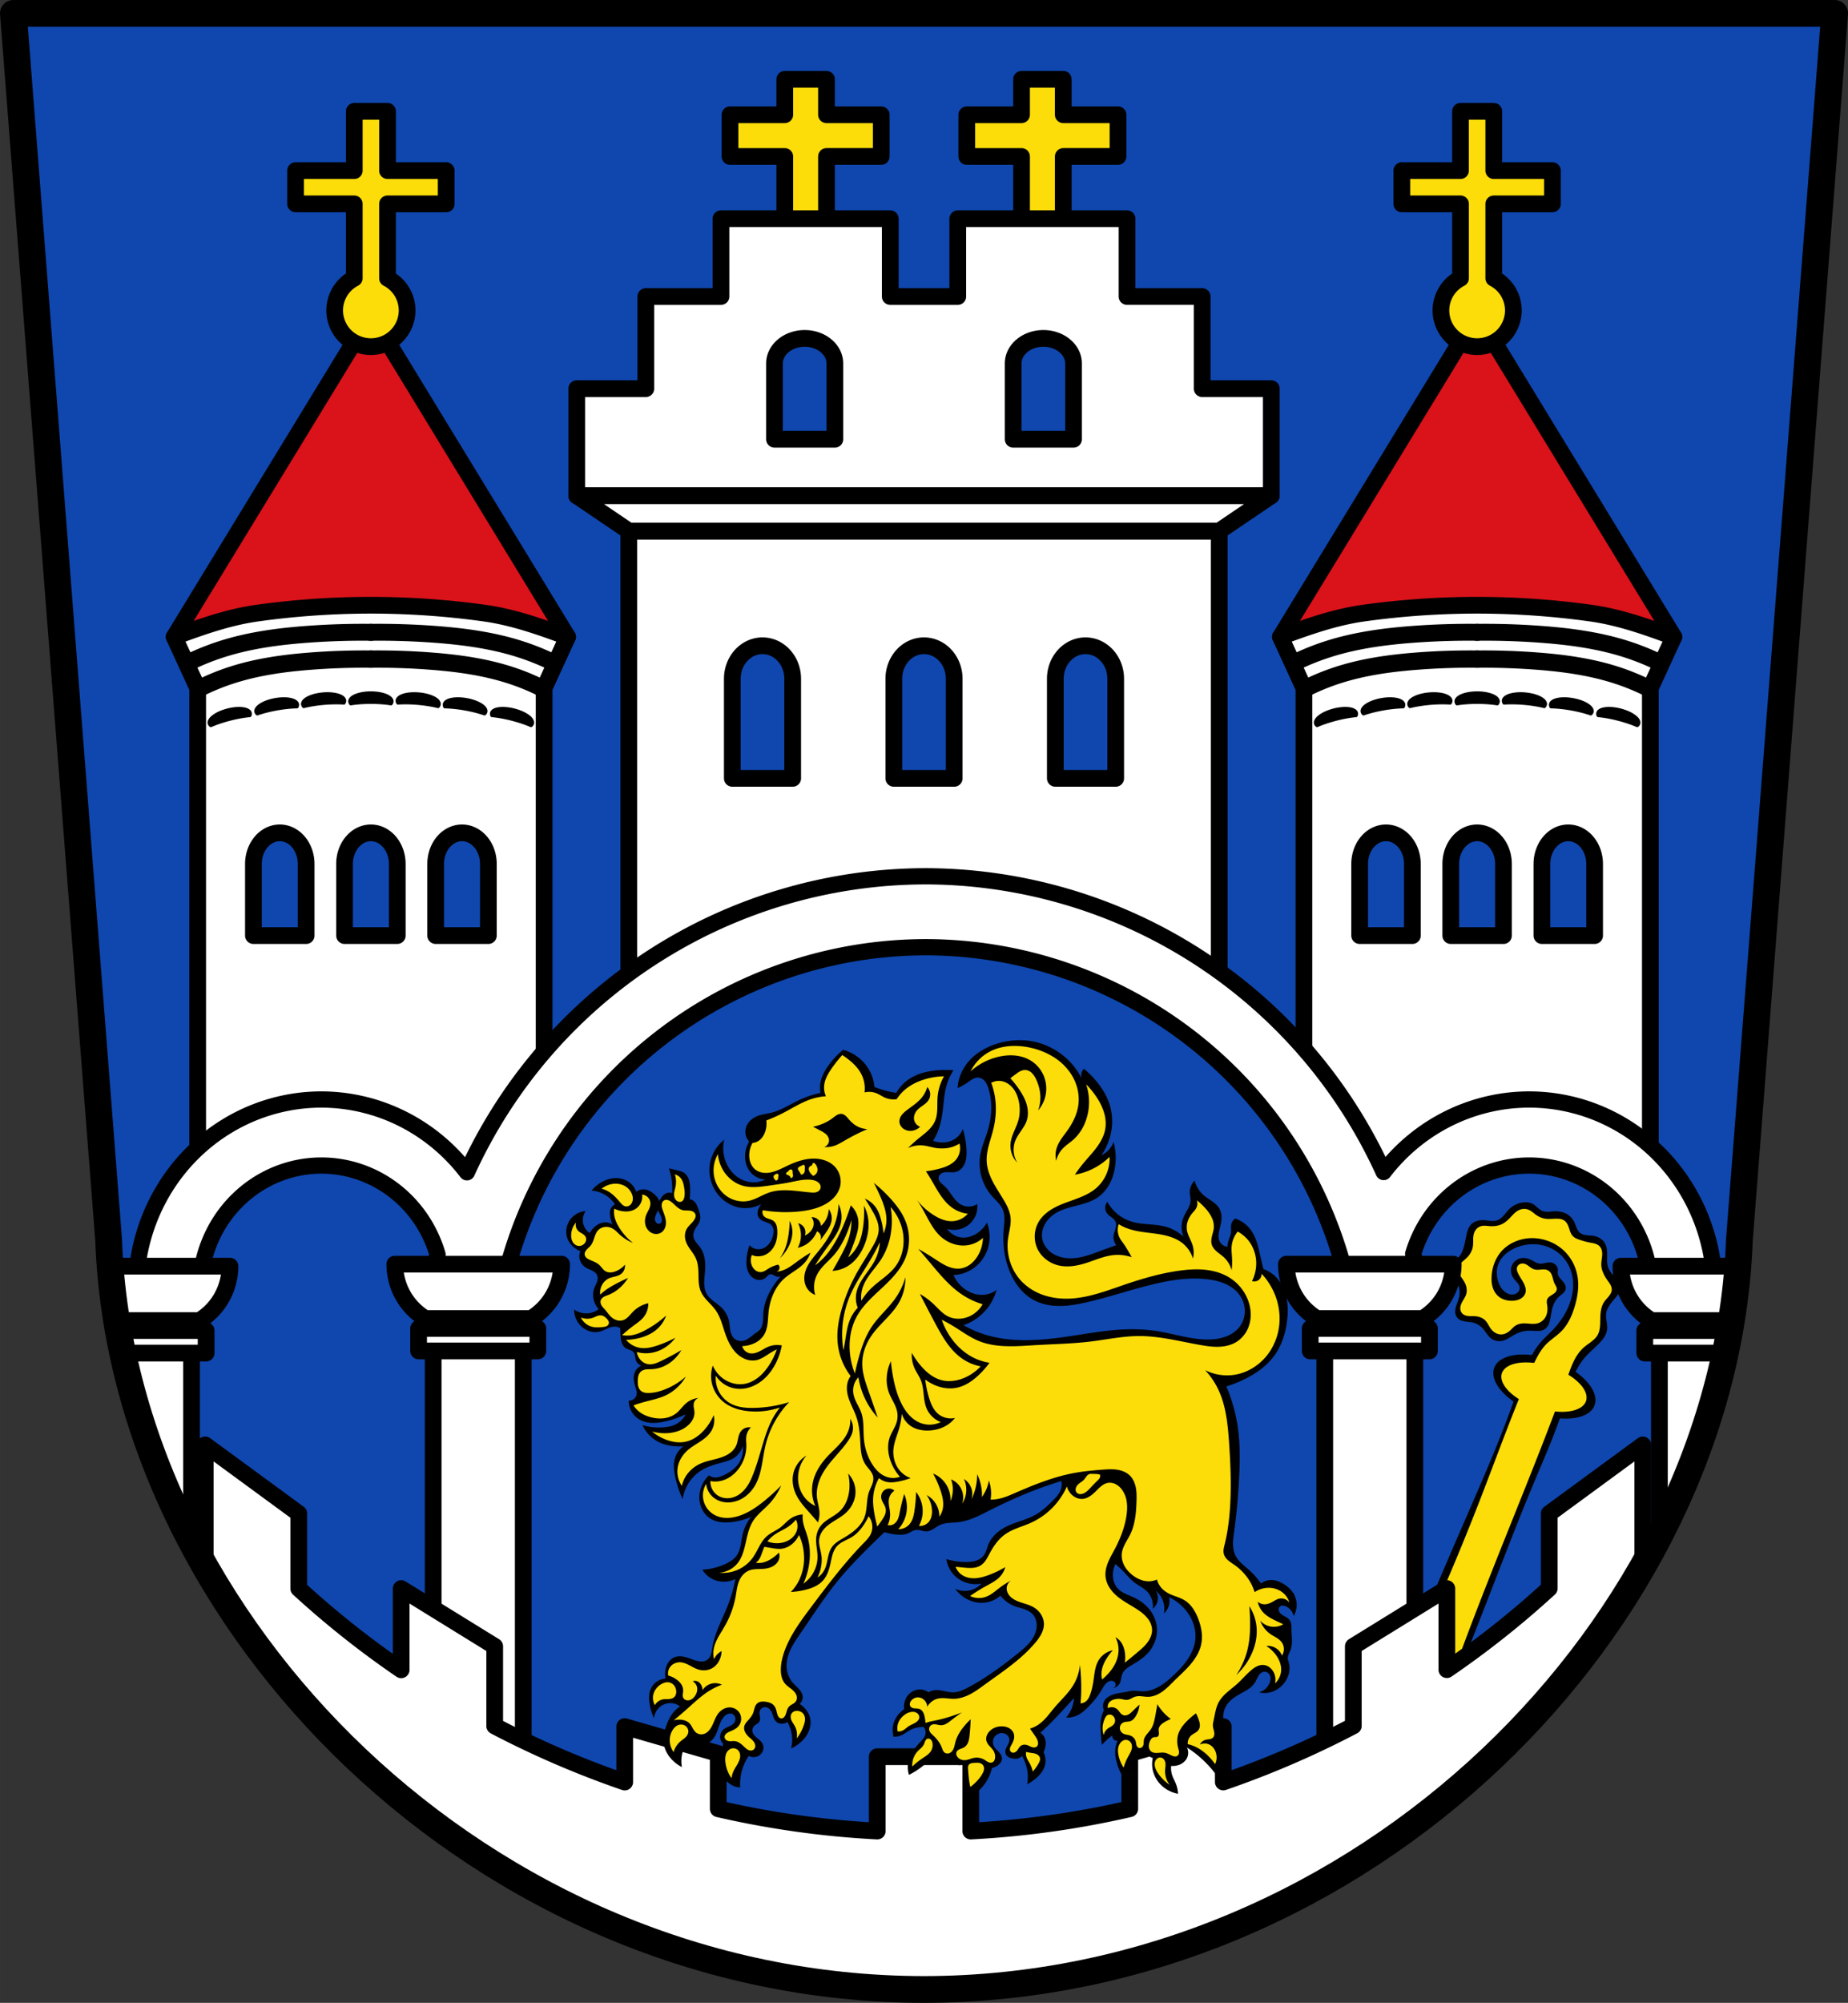 <svg xmlns="http://www.w3.org/2000/svg" width="552.572" height="598.726" viewBox="0 0 146.201 158.413"><rect x="0" y="0" width="146.201" height="158.413" fill="#333333" stroke="none"/><g transform="translate(17.357 170.803)"><path d="m-16.298-169.745 7.535 97.016c1.074 30.332 29.672 59.26 64.507 59.28 34.813-.032 63.418-28.969 64.507-59.28l7.535-97.016H55.745z" style="fill:#0f47af;fill-opacity:1;fill-rule:evenodd;stroke:none;stroke-width:2.117;stroke-linecap:round;stroke-linejoin:round;stroke-miterlimit:4;stroke-dasharray:none;stroke-opacity:1"/><ellipse style="opacity:1;fill:#000;fill-opacity:1;fill-rule:evenodd;stroke:none;stroke-width:.165;stroke-linecap:round;stroke-linejoin:round;stroke-miterlimit:4;stroke-dasharray:none;stroke-opacity:1;paint-order:fill markers stroke" cx="82.611" cy="-92.8" rx="4.236" ry="2.197" transform="matrix(.942 .335 -.291 .957 0 0)"/><path style="fill:#000;stroke:none;stroke-width:.361px;stroke-linecap:butt;stroke-linejoin:miter;stroke-opacity:1" d="M252.52-28.863c1.152-2.845 2.28-5.7 3.432-8.545 2.161-5.338 4.412-10.648 6.177-16.13.518-1.609 1.002-3.248 1.853-4.709.186-.319.39-.628.618-.919.42-.535.922-1 1.373-1.51.91-1.03 1.617-2.261 1.921-3.603a5.908 5.908 0 0 0 .09-2.255 4.592 4.592 0 0 0-.879-2.069 4.117 4.117 0 0 0-2.3-1.476c-.9-.209-1.865-.1-2.71.275-.765.339-1.45.914-1.785 1.681-.319.732-.291 1.59 0 2.334.125.319.3.624.55.858.159.15.35.27.56.326a.923.923 0 0 0 .64-.051.757.757 0 0 0 .311-.281.693.693 0 0 0 .101-.406c-.013-.19-.108-.365-.222-.518-.114-.152-.25-.289-.361-.443a1.727 1.727 0 0 1-.295-.655 1.51 1.51 0 0 1 .02-.717c.069-.244.204-.468.39-.639.187-.17.424-.286.674-.322.366-.054.74.06 1.064.24.133.074.26.159.394.23a1.2 1.2 0 0 0 .43.147c.167.019.335-.016.499-.054.163-.039.328-.082.496-.083a.933.933 0 0 1 .594.206.828.828 0 0 1 .298.55c.016.159-.018.32 0 .48.018.152.082.296.165.425s.184.245.281.364c.11.133.217.27.291.425a.846.846 0 0 1 .087.501c-.033.193-.151.36-.288.5-.137.138-.294.255-.433.393-.294.291-.494.668-.618 1.064-.142.456-.187.936-.274 1.407a2.715 2.715 0 0 1-.188.652 1.178 1.178 0 0 1-.43.514c-.203.127-.45.168-.689.172-.24.004-.478-.028-.718-.034a3.044 3.044 0 0 0-1.304.24c-.353.154-.667.382-.995.583-.265.162-.55.31-.858.343a1.365 1.365 0 0 1-.995-.308c-.374-.306-.575-.77-.893-1.133a2.01 2.01 0 0 0-.96-.618c-.276-.076-.565-.086-.846-.133a1.886 1.886 0 0 1-.413-.112 1.04 1.04 0 0 1-.355-.235.96.96 0 0 1-.214-.367 1.305 1.305 0 0 1-.06-.422c.004-.279.08-.55.17-.815.087-.264.188-.525.242-.798.104-.53.025-1.091-.206-1.579-.138-.291-.329-.558-.446-.858-.15-.383-.172-.827 0-1.201.174-.38.523-.648.755-.995.16-.24.262-.513.343-.79.121-.415.197-.843.274-1.27.049-.267.098-.535.19-.791.09-.256.227-.5.428-.684.185-.169.418-.28.661-.337.244-.058.497-.064.746-.04.19.017.377.052.566.07.19.017.384.016.567-.036.3-.086.546-.303.75-.54.202-.238.373-.503.588-.73.34-.358.788-.613 1.27-.72.403-.09.845-.072 1.2.137.188.11.343.266.501.415.159.149.327.294.53.374.177.07.371.085.562.079.19-.006.38-.033.57-.045.487-.03.994.05 1.407.31.356.223.624.573.79.96.087.205.147.421.234.627.088.205.206.404.383.54.193.148.44.207.682.234.241.028.486.028.725.075.425.083.825.324 1.064.686.163.247.246.538.284.831.037.293.03.59.025.885-.007.37-.011.747.103 1.098.13.405.407.744.686 1.064.125.143.252.285.358.442.106.158.192.332.225.519.048.269-.015.548-.132.795-.116.246-.283.466-.45.68-.196.25-.396.496-.56.767-.164.27-.293.567-.333.88-.038.297.004.598.048.893.043.296.088.595.055.892a2.17 2.17 0 0 1-.303.855c-.155.263-.35.499-.555.724-.507.557-1.08 1.054-1.544 1.647-1.08 1.38-1.477 3.154-1.957 4.84-.88 3.091-2.121 6.066-3.294 9.06-1.585 4.043-3.047 8.134-4.53 12.216-1.065 2.933-2.14 5.861-3.226 8.786l-5.56-1.716c.637-1.53 1.266-3.063 1.888-4.599z" transform="matrix(.758 0 0 .709 -96.085 -22.632)"/><path style="fill:#fcdd09;stroke:none;stroke-width:.361px;stroke-linecap:butt;stroke-linejoin:miter;stroke-opacity:1;fill-opacity:1" d="M251.648-24.863a298.81 298.81 0 0 0 6.667-16.753c1.714-4.715 3.31-9.475 5.176-14.132.246-.616.498-1.231.796-1.825.255-.508.546-1.005.929-1.426.484-.534 1.1-.932 1.592-1.46.7-.752 1.111-1.73 1.393-2.72.322-1.13.495-2.324.299-3.483-.184-1.086-.7-2.121-1.493-2.886-.967-.933-2.347-1.435-3.682-1.294-1.006.106-1.978.575-2.654 1.327-.704.783-1.066 1.835-1.128 2.886-.026.433-.003.873.124 1.288.126.415.36.804.705 1.067.357.273.812.397 1.26.398.295.002.594-.049.855-.185a1.15 1.15 0 0 0 .572-.644c.056-.173.062-.361.033-.541a2.06 2.06 0 0 0-.165-.52c-.186-.41-.453-.78-.63-1.195a1.411 1.411 0 0 1-.11-.36.684.684 0 0 1 .043-.37.575.575 0 0 1 .274-.28.644.644 0 0 1 .39-.051c.204.036.38.162.542.292.162.13.323.268.519.338.242.086.507.056.763.033.112-.01.225-.018.337-.012.112.007.225.03.326.079a.883.883 0 0 1 .387.414c.086.172.132.36.177.548.044.18.088.362.166.53.05.108.113.21.162.318a.682.682 0 0 1 .07.346.545.545 0 0 1-.09.24.898.898 0 0 1-.175.191c-.128.107-.274.19-.409.289-.134.098-.26.22-.32.375a.814.814 0 0 0-.045.347c.007.117.029.233.044.35.066.49.01 1.015-.265 1.426-.18.268-.452.478-.763.564a1.93 1.93 0 0 1-.629.047c-.21-.012-.42-.04-.632-.047-.346-.011-.705.042-.995.232-.243.159-.417.4-.63.597-.23.212-.518.377-.83.398-.213.014-.429-.04-.617-.142a1.496 1.496 0 0 1-.477-.422c-.246-.327-.376-.738-.664-1.028-.26-.262-.627-.4-.995-.431-.23-.02-.462-.002-.692-.023-.115-.01-.23-.03-.339-.068a.833.833 0 0 1-.296-.175.822.822 0 0 1-.24-.503c-.022-.188.011-.38.074-.558.138-.393.416-.728.531-1.128.12-.415.05-.87-.133-1.26-.167-.36-.423-.673-.597-1.03-.09-.185-.159-.391-.133-.596.028-.215.156-.403.299-.564.229-.258.505-.47.73-.73.274-.32.466-.712.53-1.128.04-.253.033-.51.037-.767.003-.256.017-.516.096-.76.057-.173.147-.337.271-.472a1.02 1.02 0 0 1 .46-.29c.288-.084.595-.023.895 0 .418.031.85-.017 1.227-.2.35-.167.637-.44.896-.729.162-.18.315-.368.49-.536a1.71 1.71 0 0 1 .605-.393c.245-.085.519-.088.763 0 .172.063.326.168.47.283.142.114.278.239.425.347.274.202.593.346.93.399.415.064.84-.013 1.26 0 .23.006.468.042.663.165.157.1.277.249.365.412.088.163.146.34.2.517.045.153.088.308.149.456.06.148.139.29.248.407.185.197.443.305.697.398.336.123.678.227 1.028.298.176.036.354.064.525.115.172.051.34.128.47.25.136.126.226.295.276.473.05.177.06.364.053.548-.015.37-.104.733-.096 1.102.014.635.313 1.23.663 1.759.102.153.208.303.291.467.083.164.142.344.14.528-.002.272-.136.527-.298.746-.161.22-.353.417-.498.647-.312.497-.381 1.106-.398 1.692-.01.343-.004.687-.033 1.028-.03.345-.098.693-.265.996-.157.282-.393.512-.642.717-.249.205-.515.39-.752.61-.45.415-.787.942-1.048 1.496-.261.555-.451 1.14-.644 1.721-1.121 3.398-2.34 6.763-3.582 10.118-1.807 4.88-3.663 9.74-5.44 14.63a479.996 479.996 0 0 0-2.621 7.398l-4.213-1.526z" transform="matrix(.758 0 0 .709 -96.085 -22.632)"/><path d="M44.729-164.533v2.806h-4.334v3.3h4.334v5.858h3.299v-5.859h4.332v-3.299h-4.332v-2.806zm18.732 0v2.806h-4.333v3.3h4.333v5.858h3.3v-5.859h4.332v-3.299H66.76v-2.806z" style="opacity:1;fill:#fcdd09;fill-opacity:1;fill-rule:evenodd;stroke:#000;stroke-width:1.323;stroke-linecap:round;stroke-linejoin:round;stroke-miterlimit:4;stroke-dasharray:none;stroke-opacity:1;paint-order:fill markers stroke"/><path d="M32.388-128.802v37.718a28.944 17.091 0 0 1 23.356-7.028A28.944 17.091 0 0 1 79.1-91.08v-37.722H52.43zm10.58 9.075a2.388 2.61 0 0 1 2.387 2.61v7.877h-4.776v-7.878a2.388 2.61 0 0 1 2.388-2.61zm12.776 0a2.388 2.61 0 0 1 2.388 2.61v7.877h-4.776v-7.878a2.388 2.61 0 0 1 2.388-2.61zm12.777 0a2.388 2.61 0 0 1 2.388 2.61v7.877h-4.776v-7.878a2.388 2.61 0 0 1 2.388-2.61zM39.681-153.504v6.155h-5.946v7.287H28.27v8.469h54.949v-8.47h-5.466v-7.286h-5.946v-6.155H58.415v6.155h-5.341v-6.155zm6.622 9.466c1.319 0 2.388.889 2.388 1.985v5.992h-4.776v-5.992c0-1.096 1.07-1.985 2.388-1.985zm18.883 0c1.319 0 2.387.889 2.387 1.985v5.992h-4.775v-5.992c0-1.096 1.069-1.985 2.388-1.985z" style="opacity:1;fill:#fff;fill-opacity:1;fill-rule:evenodd;stroke:#000;stroke-width:1.323;stroke-linecap:round;stroke-linejoin:round;stroke-miterlimit:4;stroke-dasharray:none;stroke-opacity:1;paint-order:fill markers stroke"/><path d="m28.27-131.593 4.118 2.79H79.1l4.118-2.79z" style="fill:#fff;stroke:#000;stroke-width:1.323;stroke-linecap:round;stroke-linejoin:round;stroke-opacity:1;stroke-miterlimit:4;stroke-dasharray:none"/><path style="opacity:1;fill:#fff;fill-opacity:1;fill-rule:evenodd;stroke:#000;stroke-width:1.323;stroke-linecap:round;stroke-linejoin:round;stroke-miterlimit:4;stroke-dasharray:none;stroke-opacity:1;paint-order:fill markers stroke" d="m9.924-125.44.06.449-11.189 2.118-.182 1.004-2.858 1.44 1.86 4.052V-76.1a13.596 11.537 0 0 1 11.28-5.111 13.596 11.537 0 0 1 11.846 5.905 11.537 13.596 26.175 0 1 .915-2.314 11.537 13.596 26.175 0 1 3.367-4.54v-34.217l1.86-4.053-3.253-1.638-.147-.805-11.188-2.118.06-.449-1.216.23zM4.11-104.93a2.085 2.46 0 0 1 2.086 2.46v5.666h-4.17v-5.667a2.085 2.46 0 0 1 2.084-2.459zm7.21 0a2.085 2.46 0 0 1 2.085 2.46v5.666h-4.17v-5.667a2.085 2.46 0 0 1 2.084-2.459zm7.209 0a2.085 2.46 0 0 1 2.085 2.46v5.666h-4.171v-5.667a2.085 2.46 0 0 1 2.086-2.459z" transform="translate(.666)"/><path style="fill:#da121a;fill-opacity:1;stroke:#000;stroke-width:1.323;stroke-linecap:round;stroke-linejoin:round;stroke-miterlimit:4;stroke-dasharray:none;stroke-opacity:1" d="M11.32-145.934-4.246-120.43c2.13-.792 4.298-1.56 6.546-1.875a65.164 65.164 0 0 1 18.037 0c2.247.316 4.416 1.083 6.545 1.875z" transform="translate(.666)"/><path style="opacity:1;fill:#fcdd09;fill-opacity:1;fill-rule:evenodd;stroke:#000;stroke-width:1.323;stroke-linecap:round;stroke-linejoin:round;stroke-miterlimit:4;stroke-dasharray:none;stroke-opacity:1;paint-order:fill markers stroke" d="M10.004-161.998v4.69H5.362v2.63h4.642v5.883a2.865 2.865 0 0 0-1.55 2.544 2.865 2.865 0 0 0 2.865 2.865 2.865 2.865 0 0 0 2.865-2.865 2.865 2.865 0 0 0-1.55-2.542v-5.885h4.642v-2.63h-4.641v-4.69z" transform="translate(.666)"/><path style="opacity:1;fill:#000;fill-opacity:1;fill-rule:evenodd;stroke:#000;stroke-width:.265;stroke-linecap:round;stroke-linejoin:round;stroke-miterlimit:4;stroke-dasharray:none;stroke-opacity:1;paint-order:fill markers stroke" d="M11.32-115.989a1.66.66 0 0 0-1.661.66 1.66.66 0 0 0 .067.183 2.938.72 0 0 1 1.593-.114 2.938.72 0 0 1 1.593.115 1.66.66 0 0 0 .068-.185 1.66.66 0 0 0-1.66-.659zm-3.518.067a.66 1.66 84.984 0 0-.281.016.66 1.66 84.984 0 0-1.596.802.66 1.66 84.984 0 0 .082.177.72 2.938 84.984 0 1 1.578-.254.72 2.938 84.984 0 1 1.597-.024.66 1.66 84.984 0 0 .051-.19.66 1.66 84.984 0 0-1.43-.527zm6.87 0a1.66.66 5.016 0 0-1.267.527 1.66.66 5.016 0 0 .052.19 2.938.72 5.016 0 1 1.596.024 2.938.72 5.016 0 1 1.578.254 1.66.66 5.016 0 0 .083-.177 1.66.66 5.016 0 0-1.597-.802 1.66.66 5.016 0 0-.28-.016h-.001a1.66.66 5.016 0 0-.164 0zm-10.323.402a.66 1.66 79.878 0 0-.6.062.66 1.66 79.878 0 0-1.518.94.66 1.66 79.878 0 0 .098.17.72 2.938 79.878 0 1 1.549-.393.72 2.938 79.878 0 1 1.588-.166.66 1.66 79.878 0 0 .034-.194.66 1.66 79.878 0 0-1.15-.419zm13.785 0a1.66.66 10.122 0 0-.996.42 1.66.66 10.122 0 0 .034.193 2.938.72 10.122 0 1 1.588.166 2.938.72 10.122 0 1 1.549.393 1.66.66 10.122 0 0 .099-.17 1.66.66 10.122 0 0-1.519-.94 1.66.66 10.122 0 0-.6-.062 1.66.66 10.122 0 0-.154 0zm-17.251.762a.66 1.66 75.606 0 0-.895.122.66 1.66 75.606 0 0-1.444 1.052.66 1.66 75.606 0 0 .11.161.72 2.938 75.606 0 1 1.515-.507.72 2.938 75.606 0 1 1.57-.284.66 1.66 75.606 0 0 .022-.196.66 1.66 75.606 0 0-.878-.348zm20.873 0a1.66.66 14.394 0 0-.878.348 1.66.66 14.394 0 0 .02.196 2.938.72 14.394 0 1 1.571.284 2.938.72 14.394 0 1 1.516.507 1.66.66 14.394 0 0 .11-.161 1.66.66 14.394 0 0-1.444-1.052 1.66.66 14.394 0 0-.895-.122z" transform="translate(.666)"/><path style="fill:none;stroke:#000;stroke-width:1.335;stroke-linecap:round;stroke-linejoin:round;stroke-miterlimit:4;stroke-dasharray:none;stroke-opacity:1" d="M-138.302-119.963a61.778 61.778 0 0 0-5.212.162c-2.258.166-4.519.458-6.683 1.12-.902.275-1.783.613-2.637 1.011" transform="matrix(.982 0 0 1 147.84 -.829)"/><path transform="matrix(-.982 0 0 1 -123.87 -.829)" style="fill:none;stroke:#000;stroke-width:1.335;stroke-linecap:round;stroke-linejoin:round;stroke-miterlimit:4;stroke-dasharray:none;stroke-opacity:1" d="M-138.302-119.963a61.778 61.778 0 0 0-5.212.162c-2.258.166-4.519.458-6.683 1.12-.902.275-1.783.613-2.637 1.011"/><path style="fill:none;stroke:#000;stroke-width:1.368;stroke-linecap:round;stroke-linejoin:round;stroke-miterlimit:4;stroke-dasharray:none;stroke-opacity:1" d="M-138.302-119.963a61.778 61.778 0 0 0-5.212.162c-2.258.166-4.519.458-6.683 1.12-.902.275-1.783.613-2.637 1.011" transform="matrix(.935 0 0 1 141.35 1.293)"/><path transform="matrix(-.935 0 0 1 -117.38 1.293)" style="fill:none;stroke:#000;stroke-width:1.368;stroke-linecap:round;stroke-linejoin:round;stroke-miterlimit:4;stroke-dasharray:none;stroke-opacity:1" d="M-138.302-119.963a61.778 61.778 0 0 0-5.212.162c-2.258.166-4.519.458-6.683 1.12-.902.275-1.783.613-2.637 1.011"/><path style="opacity:1;fill:#fff;fill-opacity:1;fill-rule:evenodd;stroke:#000;stroke-width:1.323;stroke-linecap:round;stroke-linejoin:round;stroke-miterlimit:4;stroke-dasharray:none;stroke-opacity:1;paint-order:fill markers stroke" d="m100.233-125.44-.06.449 11.189 2.118.182 1.004 2.858 1.44-1.86 4.052V-76.1a13.596 11.537 0 0 0-11.279-5.111 13.596 11.537 0 0 0-11.847 5.905 13.596 11.537 63.825 0 0-.914-2.314 13.596 11.537 63.825 0 0-3.368-4.54v-34.217l-1.86-4.053 3.254-1.638.146-.805 11.188-2.118-.06-.449 1.216.23zm5.814 20.51a2.085 2.46 0 0 0-2.085 2.46v5.666h4.17v-5.667a2.085 2.46 0 0 0-2.085-2.459zm-7.209 0a2.085 2.46 0 0 0-2.086 2.46v5.666h4.17v-5.667a2.085 2.46 0 0 0-2.084-2.459zm-7.21 0a2.085 2.46 0 0 0-2.085 2.46v5.666h4.171v-5.667a2.085 2.46 0 0 0-2.085-2.459z" transform="translate(.666)"/><path style="fill:#da121a;fill-opacity:1;stroke:#000;stroke-width:1.323;stroke-linecap:round;stroke-linejoin:round;stroke-miterlimit:4;stroke-dasharray:none;stroke-opacity:1" d="m98.838-145.934 15.564 25.504c-2.13-.792-4.298-1.56-6.545-1.875a65.164 65.164 0 0 0-18.038 0c-2.247.316-4.416 1.083-6.545 1.875z" transform="translate(.666)"/><path style="opacity:1;fill:#fcdd09;fill-opacity:1;fill-rule:evenodd;stroke:#000;stroke-width:1.323;stroke-linecap:round;stroke-linejoin:round;stroke-miterlimit:4;stroke-dasharray:none;stroke-opacity:1;paint-order:fill markers stroke" d="M100.154-161.998v4.69h4.64v2.63h-4.64v5.883a2.865 2.865 0 0 1 1.549 2.544 2.865 2.865 0 0 1-2.865 2.865 2.865 2.865 0 0 1-2.865-2.865 2.865 2.865 0 0 1 1.55-2.542v-5.885H92.88v-2.63h4.641v-4.69z" transform="translate(.666)"/><path style="opacity:1;fill:#000;fill-opacity:1;fill-rule:evenodd;stroke:#000;stroke-width:.265;stroke-linecap:round;stroke-linejoin:round;stroke-miterlimit:4;stroke-dasharray:none;stroke-opacity:1;paint-order:fill markers stroke" d="M98.838-115.989a1.66.66 0 0 1 1.66.66 1.66.66 0 0 1-.066.183 2.938.72 0 0 0-1.594-.114 2.938.72 0 0 0-1.593.115 1.66.66 0 0 1-.067-.185 1.66.66 0 0 1 1.66-.659zm3.517.067a1.66.66 5.016 0 1 .281.016 1.66.66 5.016 0 1 1.596.802 1.66.66 5.016 0 1-.082.177 2.938.72 5.016 0 0-1.578-.254 2.938.72 5.016 0 0-1.597-.024 1.66.66 5.016 0 1-.05-.19 1.66.66 5.016 0 1 1.43-.527zm-6.87 0a.66 1.66 84.984 0 1 1.267.527.66 1.66 84.984 0 1-.051.19.72 2.938 84.984 0 0-1.597.024.72 2.938 84.984 0 0-1.578.254.66 1.66 84.984 0 1-.082-.177.66 1.66 84.984 0 1 1.596-.802.66 1.66 84.984 0 1 .28-.016h.001a.66 1.66 84.984 0 1 .164 0zm10.323.402a1.66.66 10.122 0 1 .6.062 1.66.66 10.122 0 1 1.518.94 1.66.66 10.122 0 1-.098.17 2.938.72 10.122 0 0-1.549-.393 2.938.72 10.122 0 0-1.588-.166 1.66.66 10.122 0 1-.034-.194 1.66.66 10.122 0 1 1.151-.419zm-13.785 0a.66 1.66 79.878 0 1 .996.42.66 1.66 79.878 0 1-.034.193.72 2.938 79.878 0 0-1.588.166.72 2.938 79.878 0 0-1.549.393.66 1.66 79.878 0 1-.098-.17.66 1.66 79.878 0 1 1.518-.94.66 1.66 79.878 0 1 .6-.062.66 1.66 79.878 0 1 .154 0zm17.252.762a1.66.66 14.394 0 1 .894.122 1.66.66 14.394 0 1 1.444 1.052 1.66.66 14.394 0 1-.11.161 2.938.72 14.394 0 0-1.515-.507 2.938.72 14.394 0 0-1.57-.284 1.66.66 14.394 0 1-.021-.196 1.66.66 14.394 0 1 .878-.348zm-20.874 0a.66 1.66 75.606 0 1 .878.348.66 1.66 75.606 0 1-.02.196.72 2.938 75.606 0 0-1.571.284.72 2.938 75.606 0 0-1.516.507.66 1.66 75.606 0 1-.11-.161.66 1.66 75.606 0 1 1.444-1.052.66 1.66 75.606 0 1 .895-.122z" transform="translate(.666)"/><path style="fill:none;stroke:#000;stroke-width:1.335;stroke-linecap:round;stroke-linejoin:round;stroke-miterlimit:4;stroke-dasharray:none;stroke-opacity:1" d="M-138.302-119.963a61.778 61.778 0 0 0-5.212.162c-2.258.166-4.519.458-6.683 1.12-.902.275-1.783.613-2.637 1.011" transform="matrix(-.982 0 0 1 -36.352 -.829)"/><path transform="matrix(.982 0 0 1 235.359 -.829)" style="fill:none;stroke:#000;stroke-width:1.335;stroke-linecap:round;stroke-linejoin:round;stroke-miterlimit:4;stroke-dasharray:none;stroke-opacity:1" d="M-138.302-119.963a61.778 61.778 0 0 0-5.212.162c-2.258.166-4.519.458-6.683 1.12-.902.275-1.783.613-2.637 1.011"/><path style="fill:none;stroke:#000;stroke-width:1.368;stroke-linecap:round;stroke-linejoin:round;stroke-miterlimit:4;stroke-dasharray:none;stroke-opacity:1" d="M-138.302-119.963a61.778 61.778 0 0 0-5.212.162c-2.258.166-4.519.458-6.683 1.12-.902.275-1.783.613-2.637 1.011" transform="matrix(-.935 0 0 1 -29.861 1.293)"/><path transform="matrix(.935 0 0 1 228.868 1.293)" style="fill:none;stroke:#000;stroke-width:1.368;stroke-linecap:round;stroke-linejoin:round;stroke-miterlimit:4;stroke-dasharray:none;stroke-opacity:1" d="M-138.302-119.963a61.778 61.778 0 0 0-5.212.162c-2.258.166-4.519.458-6.683 1.12-.902.275-1.783.613-2.637 1.011"/><path style="opacity:1;fill:#fff;fill-opacity:1;fill-rule:evenodd;stroke:#000;stroke-width:4.85;stroke-linecap:round;stroke-linejoin:round;stroke-miterlimit:4;stroke-dasharray:none;stroke-opacity:1;paint-order:fill markers stroke" d="M276.285 261.54A150.673 150.673 0 0 0 139.4 349.888a55.375 56.932 0 0 0-43.435-21.721h-.002a55.375 56.932 0 0 0-55.375 56.934 55.375 56.932 0 0 0 .01.199h19.166a36.208 37.226 0 0 1-.008-.2 36.208 37.226 0 0 1 36.207-37.226 36.208 37.226 0 0 1 34.66 26.56 150.673 150.673 0 0 0-3.07 14.239h21.482a129.501 129.501 0 0 1 .799-3.373h1.496a55.375 56.932 0 0 0 .01-.2 55.375 56.932 0 0 0-.248-5.099 129.501 129.501 0 0 1 125.193-97.29 129.501 129.501 0 0 1 125.172 96.84 55.375 56.932 0 0 0-.32 5.55 55.375 56.932 0 0 0 .01.199h1.634a129.501 129.501 0 0 1 .778 3.373h21.365a150.673 150.673 0 0 0-3.031-14.445 36.208 37.226 0 0 1 34.625-26.354 36.208 37.226 0 0 1 36.205 37.227 36.208 37.226 0 0 1-.008.199h19.168a55.375 56.932 0 0 0 .008-.2 55.375 56.932 0 0 0-55.373-56.933h-.004a55.375 56.932 0 0 0-43.444 21.637 150.673 150.673 0 0 0-136.785-88.266z" transform="matrix(.265 0 0 .265 -17.357 -170.803)"/><path style="opacity:1;fill:#fff;fill-opacity:1;fill-rule:evenodd;stroke:#000;stroke-width:1.323;stroke-linecap:round;stroke-linejoin:round;stroke-miterlimit:4;stroke-dasharray:none;stroke-opacity:1;paint-order:fill markers stroke" d="M16.913-63.951h7.126v36.627h-7.126zM15.76-65.733h9.432v1.782H15.76z"/><path style="fill:#fff;stroke:#000;stroke-width:1.323;stroke-linecap:round;stroke-linejoin:round;stroke-miterlimit:4;stroke-dasharray:none;stroke-opacity:1" d="M13.876-70.816c0 1.045.335 2.086.943 2.935a5.05 5.05 0 0 0 1.467 1.362h8.379a5.05 5.05 0 0 0 1.467-1.362c.609-.849.944-1.89.943-2.935h-6.864z"/><path style="opacity:1;fill:#fff;fill-opacity:1;fill-rule:evenodd;stroke:#000;stroke-width:5;stroke-linecap:round;stroke-linejoin:round;stroke-miterlimit:4;stroke-dasharray:none;stroke-opacity:1;paint-order:fill markers stroke" d="M36.549 403.85c4.097 19.62 11.117 38.772 20.629 56.908V403.85h-20.63zm458.846 0v56.795c9.495-18.105 16.506-37.217 20.607-56.795h-20.607zM35.252 397.117c.39 2.25.83 4.494 1.297 6.733h24.986v-6.733H35.252zm455.785 0v6.733h24.965c.469-2.24.909-4.483 1.3-6.733h-26.265z" transform="matrix(.265 0 0 .265 -17.357 -170.803)"/><path style="fill:#fff;stroke:#000;stroke-width:5;stroke-linecap:round;stroke-linejoin:round;stroke-miterlimit:4;stroke-dasharray:none;stroke-opacity:1" d="M32.89 377.906c.4 5.435 1.03 10.85 1.883 16.24h24.772a19.088 19.088 0 0 0 5.545-5.15 19.168 19.168 0 0 0 3.564-11.09H32.891zm451.028 0c0 3.947 1.264 7.883 3.564 11.09a19.088 19.088 0 0 0 5.545 5.15h24.756c.856-5.389 1.49-10.806 1.893-16.24h-35.758z" transform="matrix(.265 0 0 .265 -17.357 -170.803)"/><path style="opacity:1;fill:#fff;fill-opacity:1;fill-rule:evenodd;stroke:#000;stroke-width:1.323;stroke-linecap:round;stroke-linejoin:round;stroke-miterlimit:4;stroke-dasharray:none;stroke-opacity:1;paint-order:fill markers stroke" d="M87.449-63.951h7.126v36.627h-7.126zM86.297-65.733h9.432v1.782h-9.432z"/><path style="fill:#fff;stroke:#000;stroke-width:1.323;stroke-linecap:round;stroke-linejoin:round;stroke-miterlimit:4;stroke-dasharray:none;stroke-opacity:1" d="M84.413-70.816c0 1.045.334 2.086.943 2.935a5.05 5.05 0 0 0 1.467 1.362h8.379a5.05 5.05 0 0 0 1.467-1.362c.609-.849.943-1.89.943-2.935h-6.865z"/><path style="opacity:1;fill:#fff;fill-opacity:1;fill-rule:evenodd;stroke:#000;stroke-width:1.323;stroke-linecap:round;stroke-linejoin:round;stroke-miterlimit:4;stroke-dasharray:none;stroke-opacity:1;paint-order:fill markers stroke" d="M-1.122-56.52v8.89l-1.27-1.588.046.085c.391.754.8 1.502 1.224 2.243v.005a65.51 65.51 0 0 0 8.52 11.655 67.5 67.5 0 0 0 1.608 1.7l.354.359c.219.22.438.44.66.657l.362.35c.232.223.464.447.7.667.107.102.217.202.326.303.248.23.496.458.748.685l.276.245c.276.245.553.49.833.73l.157.133a68.097 68.097 0 0 0 8.359 6.117v-.002a66.945 66.945 0 0 0 7.551 4.043l.085.038c.362.164.725.324 1.09.481l.304.132a64.748 64.748 0 0 0 10.112 3.358l.103.025c.468.113.937.22 1.408.322l.15.033c.442.095.884.184 1.328.27l.263.05c.418.078.839.152 1.26.222.107.018.215.037.323.054.403.066.808.126 1.214.183.128.018.256.038.385.055.376.051.754.097 1.132.141a62.702 62.702 0 0 0 1.545.161c.188.018.377.036.566.052.34.028.68.051 1.02.074 1.367.09 2.744.143 4.132.144a62.746 62.746 0 0 0 4.102-.144c.347-.023.693-.046 1.038-.075.188-.016.375-.034.562-.051.355-.033.71-.067 1.063-.106a62.813 62.813 0 0 0 1.585-.194c.162-.021.323-.046.484-.069.378-.054.755-.11 1.131-.17l.355-.06c.417-.07.834-.142 1.249-.22l.25-.049c.443-.085.885-.174 1.325-.269l.177-.039c.463-.1.925-.206 1.385-.317l.114-.028a64.249 64.249 0 0 0 10.146-3.377l.17-.073c.4-.172.8-.348 1.196-.528l.005-.002.023-.01a66.959 66.959 0 0 0 7.596-4.066v.002a68.168 68.168 0 0 0 7.399-5.31v-.001c.341-.281.678-.566 1.013-.853.031-.026.063-.052.093-.079.322-.277.64-.557.957-.84l.122-.108c.305-.273.606-.55.906-.828l.16-.15c.285-.266.567-.536.846-.807l.21-.202c.262-.257.523-.517.782-.778l.246-.25a67.889 67.889 0 0 0 1.708-1.806l.273-.303a65.576 65.576 0 0 0 8.187-11.278v-.007a62.58 62.58 0 0 0 1.27-2.325l-1.27 1.588v-8.89l-7.4 5.423v5.923a72.48 72.48 0 0 1-8.103 6.43v-6.414l-7.399 4.568v6.293a73.972 73.972 0 0 1-10.286 4.437v-4.38l-7.4 2.131v4.367a72.786 72.786 0 0 1-12.578 1.763v-5.882h-7.4v5.882a72.832 72.832 0 0 1-12.578-1.759v-4.37l-7.4-2.132v4.385a73.935 73.935 0 0 1-10.286-4.433v-6.302l-7.399-4.568v6.425a72.392 72.392 0 0 1-8.104-6.43v-5.934z"/><path d="m-16.298-169.745 7.535 97.016c1.074 30.332 29.672 59.26 64.507 59.28 34.813-.032 63.418-28.969 64.507-59.28l7.535-97.016H55.745z" style="fill:none;fill-rule:evenodd;stroke:#000;stroke-width:2.117;stroke-linecap:round;stroke-linejoin:round;stroke-miterlimit:4;stroke-dasharray:none;stroke-opacity:1"/><path style="fill:#000;stroke:none;stroke-width:.239;stroke-linecap:butt;stroke-linejoin:round;stroke-miterlimit:4;stroke-dasharray:none;stroke-opacity:1" d="M221.002-47.086c.054.229.054.47 0 .698a1.99 1.99 0 0 1-.34.702 5.21 5.21 0 0 1-.52.587c-.538.545-1.105 1.073-1.772 1.45-1.014.574-2.207.772-3.222 1.343-.698.393-1.31.978-1.612 1.719-.15.371-.227.782-.469 1.102a1.594 1.594 0 0 1-.759.523 3.142 3.142 0 0 1-.92.147 6.174 6.174 0 0 1-2.137-.306c.09.691.435 1.346.956 1.81.337.301.746.522 1.181.645.47.132.972.15 1.45.053-.31.346-.729.593-1.181.698-.5.117-1.04.06-1.504-.16.252.353.57.659.934.896.401.262.858.44 1.332.507a2.96 2.96 0 0 0 1.414-.14 2.81 2.81 0 0 0 .939-.565c.374.48.881.856 1.45 1.074.302.116.62.187.927.29.307.101.611.238.845.462.187.178.323.406.401.652.08.245.101.507.077.764-.053.557-.323 1.077-.676 1.51-.354.435-.79.793-1.226 1.144-1.617 1.298-3.293 2.538-5.128 3.503-.455.239-.937.465-1.45.483-.335.011-.665-.067-.992-.135-.328-.069-.664-.128-.996-.08-.208.03-.41.104-.59.215a1.419 1.419 0 0 0-.591-.269 1.5 1.5 0 0 0-.871.096c-.273.116-.51.31-.687.549-.28.38-.399.876-.322 1.343-.22.15-.42.332-.59.537a2.62 2.62 0 0 0-.484.859c-.15.459-.155.964-.014 1.426.261.011.525-.036.766-.137.326-.137.603-.368.913-.537a2.681 2.681 0 0 1 1.396-.322c.18.22.242.532.161.805-.08.275-.287.49-.483.699-.453.48-.896.993-1.128 1.61a2.778 2.778 0 0 0-.054 1.773 7.635 7.635 0 0 0 1.29-.805c.303-.235.59-.493.913-.699.25-.16.522-.286.805-.376a1.483 1.483 0 0 0 1.02.376c.184-.003.367-.04.538-.107a.613.613 0 0 0 .43.59c.159.05.338.03.483-.053a3.44 3.44 0 0 0 0 .537c.032.417.14.824.215 1.235.101.567.137 1.145.107 1.719a4.086 4.086 0 0 0 1.396-.86c.375-.352.682-.775.913-1.235.164-.324.29-.667.376-1.02.213-.05.415-.141.591-.269.122-.088.233-.194.313-.322a.741.741 0 0 0 .117-.43.78.78 0 0 0-.111-.343 1.591 1.591 0 0 0-.223-.287c-.166-.176-.355-.338-.472-.551a.968.968 0 0 1-.12-.457c0-.159.04-.318.12-.456a.925.925 0 0 1 .591-.43.855.855 0 0 1 .638.099.722.722 0 0 1 .232.232.657.657 0 0 1 .097.314.897.897 0 0 1-.086.391c-.054.124-.122.24-.183.36a1.366 1.366 0 0 0-.126.34.668.668 0 0 0 .019.359.67.67 0 0 0 .307.341c.136.077.29.117.445.142.16.026.325.038.483 0a.802.802 0 0 0 .43-.268 4.227 4.227 0 0 1 .537 2.9 5.22 5.22 0 0 0 .806-.537c.467-.38.882-.864 1.02-1.45a1.88 1.88 0 0 0-.161-1.29c.112-.217.185-.455.215-.698a1.484 1.484 0 0 0-.108-.805 1.15 1.15 0 0 0-.43-.484c.33-.296.653-.6.967-.913.423-.42.83-.853 1.236-1.289.414-.445.826-.892 1.235-1.342a3.264 3.264 0 0 1-.806 1.987c.362.022.73-.042 1.063-.184.507-.215.92-.6 1.3-.998.441-.462.852-.956 1.182-1.504.166-.274.313-.565.537-.795a.97.97 0 0 1 .333-.233.553.553 0 0 1 .4-.01.409.409 0 0 1 .234.233.37.37 0 0 1-.024.303.37.37 0 0 1-.245.18.932.932 0 0 0 .699-.483c.077-.149.113-.315.144-.48.031-.165.06-.332.124-.487a1.48 1.48 0 0 1 .456-.568c.192-.153.407-.274.618-.399.564-.331 1.12-.695 1.558-1.181.603-.67.958-1.571.913-2.47a3.455 3.455 0 0 0-.698-1.88c-.417-.556-.985-.99-1.612-1.29-.298-.143-.61-.257-.91-.4-.298-.143-.587-.32-.808-.566-.325-.362-.482-.857-.484-1.343-.002-.39.092-.78.269-1.128.302.25.59.52.86.806.347.368.67.767 1.073 1.074.4.304.872.512 1.236.86.484.462.73 1.161.644 1.825.192-.155.341-.36.43-.59.154-.4.113-.869-.108-1.236.353.293.618.69.752 1.128.117.381.136.792.054 1.182a1.685 1.685 0 0 0 .537-1.665 4.93 4.93 0 0 1 1.719 1.342c.671.824 1.067 1.896.967 2.954-.07.737-.373 1.437-.785 2.052-.412.614-.931 1.149-1.471 1.654-.444.416-.908.818-1.435 1.12-.527.303-1.126.505-1.734.491-.34-.007-.68-.08-1.02-.053-.2.016-.395.067-.591.107-.542.112-1.109.145-1.611.376-.259.119-.5.294-.645.537a1.06 1.06 0 0 0-.054.967 3.417 3.417 0 0 0-.322 1.074c-.052.41-.03.824 0 1.235.03.413.065.825.107 1.236a7.264 7.264 0 0 1 1.075-.967.483.483 0 0 0 .147.416c.103.095.25.141.39.121a2.84 2.84 0 0 0-.215.752c-.084.595.024 1.203.215 1.772.2.595.49 1.158.86 1.665.017-.353.109-.703.268-1.02.111-.223.254-.428.376-.645.214-.382.36-.802.43-1.235h.483c.062 0 .125-.002.188-.005s.126-.006.188.005a.6.6 0 0 1 .259.132c.076.062.146.132.224.19.097.073.206.128.322.161-.091.417-.09.855.006 1.27a3.124 3.124 0 0 0 1.192 1.787c.407.3.883.506 1.38.596a3.064 3.064 0 0 0-.214-1.02c-.116-.291-.276-.564-.376-.86a2.284 2.284 0 0 1-.108-.967c.272.025.55-.012.806-.107a1.48 1.48 0 0 0 .752-.591 1.229 1.229 0 0 0 .054-1.182c.315.199.62.414.913.645a11.65 11.65 0 0 1 2.202 2.31c.215-.231.38-.508.483-.806.182-.534.157-1.124 0-1.665a3.608 3.608 0 0 0-.376-.86c.217-.361.364-.765.43-1.181.07-.443.05-.895.053-1.343.003-.307.018-.619.108-.913.1-.329.293-.625.53-.874a3.85 3.85 0 0 1 .813-.63c.327-.197.672-.362.994-.568.322-.206.624-.457.821-.784.123-.204.202-.432.326-.636.062-.101.136-.197.227-.274.09-.077.2-.135.317-.155a.577.577 0 0 1 .336.046.609.609 0 0 1 .255.223c.07.109.104.239.11.368.005.13-.018.26-.056.384a1.603 1.603 0 0 1-1.128 1.074c.44.11.912.09 1.342-.054a2.66 2.66 0 0 0 1.29-.967 2.63 2.63 0 0 0 .438-.946c.078-.342.08-.702-.01-1.04-.041-.16-.104-.319-.107-.484-.002-.143.04-.283.095-.415.055-.131.122-.258.174-.39.125-.32.156-.67.152-1.013-.003-.343-.04-.685-.045-1.029-.003-.186.004-.373-.02-.558a1.04 1.04 0 0 0-.194-.516c-.15-.188-.377-.292-.586-.41a1.495 1.495 0 0 1-.295-.205.68.68 0 0 1-.194-.298.47.47 0 0 1 0-.27.382.382 0 0 1 .162-.213.427.427 0 0 1 .24-.056.788.788 0 0 1 .243.056 1.377 1.377 0 0 1 .86 1.02 2.268 2.268 0 0 0 .107-2.094c-.248-.53-.7-.944-1.206-1.235-.377-.216-.8-.373-1.235-.362-.359.01-.714.139-.996.361a8.15 8.15 0 0 0-1.236-1.396c-.252-.227-.519-.438-.763-.673-.245-.234-.47-.496-.619-.8-.18-.369-.245-.785-.245-1.194-.001-.41.059-.817.114-1.223.253-1.855.42-3.721.512-5.591.082-1.675.104-3.36-.127-5.02a16.585 16.585 0 0 0-1.181-4.243 13.043 13.043 0 0 0 1.665-.645c1.296-.607 2.516-1.454 3.33-2.632.712-1.031 1.08-2.27 1.22-3.516.094-.827.09-1.674-.113-2.482-.204-.807-.62-1.575-1.254-2.113a3.342 3.342 0 0 0-1.063-.608c-.126-.545-.252-1.09-.38-1.633-.19-.809-.394-1.638-.874-2.317a3.305 3.305 0 0 0-1.633-1.215c-.23.17-.385.438-.418.722-.026.226.022.456 0 .683-.025.264-.143.509-.227.76-.08.233-.13.476-.152.721a.986.986 0 0 1-.76-.493c-.133-.239-.159-.524-.131-.795.027-.272.105-.535.17-.8.071-.297.127-.599.127-.904a1.85 1.85 0 0 0-.204-.881c-.168-.31-.443-.55-.73-.755-.289-.205-.596-.384-.865-.613a2.989 2.989 0 0 1-.95-1.519 1.689 1.689 0 0 0-.493 1.292c.014.229.076.454.076.683 0 .324-.123.636-.272.924-.15.287-.327.561-.45.861a2.636 2.636 0 0 0 0 1.975 4.339 4.339 0 0 0-1.709-.988c-1.18-.356-2.47-.198-3.645-.57a4.245 4.245 0 0 1-2.431-2.012.972.972 0 0 0-.216.608c0 .219.078.437.216.607.125.154.293.265.451.385.158.12.312.257.39.44a.817.817 0 0 1 .058.347 1.491 1.491 0 0 1-.06.349c-.064.228-.159.448-.193.682-.054.359.045.738.265 1.025-.433.145-.863.297-1.29.456-1.05.391-2.11.834-3.229.874-.658.023-1.332-.1-1.899-.435-.567-.334-1.016-.894-1.14-1.54-.102-.538.026-1.107.304-1.578.28-.472.702-.848 1.178-1.119.642-.364 1.37-.539 2.085-.723.715-.183 1.44-.386 2.055-.796.525-.35.948-.842 1.25-1.396a5.27 5.27 0 0 0 .573-1.794 6.358 6.358 0 0 0-.152-2.506 2.511 2.511 0 0 1-1.254 1.367 6.27 6.27 0 0 0 .874-1.861 5.877 5.877 0 0 0 0-3.228c-.272-.926-.787-1.767-1.405-2.507a9.94 9.94 0 0 0-1.254-1.253.967.967 0 0 0-.19 1.063 7.154 7.154 0 0 0-4.937-3.836c-1.255-.258-2.576-.162-3.797.228a6.79 6.79 0 0 0-2.022 1.023 5.097 5.097 0 0 0-1.472 1.712 4.527 4.527 0 0 0-.494 1.785c.36-.154.704-.345 1.025-.57.174-.121.342-.253.53-.352.187-.1.399-.165.61-.142.13.015.255.063.365.133.11.07.206.162.286.265.16.206.258.454.336.704.44 1.397.349 2.927-.076 4.33-.25.824-.612 1.619-.76 2.468a5.116 5.116 0 0 0 1.178 4.177c.203.232.427.445.632.676.204.23.392.482.507.767.127.315.163.66.157 1-.006.338-.052.675-.08 1.013-.114 1.333.04 2.692.493 3.95.485 1.344 1.356 2.6 2.62 3.266.797.42 1.71.583 2.609.583.9 0 1.792-.158 2.67-.355 2.545-.57 5.01-1.461 7.558-2.013 1.645-.356 3.345-.57 5.013-.342.6.082 1.196.223 1.746.477s1.053.627 1.406 1.118c.332.462.525 1.023.535 1.591.01.568-.163 1.14-.497 1.6-.31.428-.752.752-1.235.966a4.716 4.716 0 0 1-1.537.363c-1.843.146-3.646-.489-5.47-.798a16.76 16.76 0 0 0-3.037-.228c-2.056.03-4.088.41-6.122.713-2.94.44-6.008.709-8.83-.223a10.807 10.807 0 0 1-2.024-.907 5.292 5.292 0 0 0 1.975-1.216 5.301 5.301 0 0 0 1.405-2.392 2.496 2.496 0 0 1-1.216.493c-.691.083-1.4-.136-1.974-.531a3.492 3.492 0 0 1-1.216-1.481 3.786 3.786 0 0 0 1.671-.456 3.918 3.918 0 0 0 1.823-2.203 4.024 4.024 0 0 0-.076-2.696 3.152 3.152 0 0 1-.911 1.025c-.493.355-1.107.563-1.71.494a2.055 2.055 0 0 1-1.442-.874 2.43 2.43 0 0 0 2.088-.341c.344-.246.62-.583.792-.968.173-.385.241-.816.196-1.235a1.617 1.617 0 0 1-1.633.076c-.38-.2-.662-.543-.912-.892-.25-.35-.48-.718-.797-1.007-.142-.129-.3-.241-.424-.387a.848.848 0 0 1-.15-.243.55.55 0 0 1-.034-.282.513.513 0 0 1 .095-.221.636.636 0 0 1 .179-.163c.138-.086.301-.122.463-.133.324-.022.655.054.972-.014.22-.047.423-.163.586-.318a1.63 1.63 0 0 0 .374-.557c.173-.416.196-.878.18-1.328a8.331 8.331 0 0 0-.38-2.203c-.159.44-.473.823-.874 1.064-.44.264-.97.354-1.481.304a2.921 2.921 0 0 1-.684-.152c.232-.37.424-.766.57-1.178.29-.816.402-1.683.494-2.544.057-.535.107-1.072.228-1.595a6.06 6.06 0 0 1 .797-1.9 10.59 10.59 0 0 0-1.557 0c-1.117.083-2.253.36-3.152 1.026a4.153 4.153 0 0 0-1.14 1.292 9.885 9.885 0 0 1-2.24-.608 4.198 4.198 0 0 0-.418-1.52 4.348 4.348 0 0 0-1.253-1.518 4.497 4.497 0 0 0-1.52-.76 8.706 8.706 0 0 0-1.442 1.52c-.406.545-.753 1.153-.874 1.822-.063.35-.063.713 0 1.064-.773.164-1.527.42-2.24.76-.908.431-1.762 1.003-2.735 1.252-.44.113-.898.158-1.33.304-.267.09-.522.22-.742.399-.219.178-.401.404-.51.665-.11.262-.145.555-.098.836.046.28.174.546.363.759-.259.434-.404.937-.417 1.443-.017.65.195 1.316.645 1.785.374.39.903.626 1.443.645a2.763 2.763 0 0 1-1.785.228 2.95 2.95 0 0 1-1.255-.612 3.443 3.443 0 0 1-.871-1.097 3.784 3.784 0 0 1-.304-2.582 3.973 3.973 0 0 0-1.481 2.544 4.026 4.026 0 0 0 .797 3c.567.732 1.403 1.261 2.317 1.406a3.414 3.414 0 0 0 2.165-.38 1.607 1.607 0 0 0-.342.607c-.063.21-.082.442 0 .646a.878.878 0 0 0 .38.418c.16.093.34.146.513.212.174.065.348.146.474.282a.886.886 0 0 1 .218.527c.017.193-.015.387-.066.574a2.17 2.17 0 0 1-.425.838c-.205.24-.481.425-.79.491a1.248 1.248 0 0 1-1.178-.38c-.167.464-.27.952-.304 1.444-.022.32-.015.646.063.958.078.312.231.61.47.826.194.178.446.297.71.316a.995.995 0 0 0 .732-.24c.072-.064.133-.14.205-.206a.485.485 0 0 1 .251-.135.397.397 0 0 1 .163.013.762.762 0 0 1 .152.064c.097.052.188.116.293.15.148.05.317.036.455-.037a9.85 9.85 0 0 0-.455.57c-.717.967-1.264 2.1-1.33 3.303-.015.277-.005.556-.04.832-.035.275-.12.553-.301.763-.148.171-.348.286-.532.418-.335.24-.634.552-1.025.684-.18.06-.373.079-.559.048a1.01 1.01 0 0 1-.505-.238c-.232-.207-.348-.517-.405-.822-.057-.306-.065-.62-.126-.925a2.758 2.758 0 0 0-.76-1.405c-.246-.245-.536-.44-.81-.654-.273-.213-.537-.45-.71-.752-.185-.325-.253-.706-.261-1.08-.008-.376.04-.749.072-1.122.036-.432.05-.868-.01-1.298-.062-.429-.2-.852-.446-1.209-.132-.192-.294-.362-.433-.548-.14-.187-.26-.398-.288-.63-.037-.291.074-.583.228-.835.145-.238.332-.456.417-.721a1.4 1.4 0 0 0 .022-.697c-.045-.23-.129-.45-.212-.67-.07-.187-.141-.376-.265-.532a.959.959 0 0 0-.57-.342c.04-.39.053-.784.038-1.177a3.02 3.02 0 0 0-.119-.81 1.335 1.335 0 0 0-.45-.671c-.23-.171-.52-.24-.798-.304a85.523 85.523 0 0 1-.798-.19c.128.368.22.749.275 1.134.039.279.059.56.067.84.005.19.005.38 0 .57a.768.768 0 0 0-.494-.037.962.962 0 0 0-.422.25 1.967 1.967 0 0 0-.3.395c-.09.15-.17.305-.223.471a1.102 1.102 0 0 0-.042.517c.036.2.139.381.233.562.095.18.183.373.185.577 0 .065-.008.13-.033.191a.32.32 0 0 1-.12.15.296.296 0 0 1-.195.044.364.364 0 0 1-.184-.081.463.463 0 0 1-.139-.2.623.623 0 0 1-.034-.242c.007-.164.067-.32.135-.47.085-.189.183-.372.254-.567.072-.195.116-.405.088-.61a1.118 1.118 0 0 0-.203-.488 2.107 2.107 0 0 0-.367-.386c-.254-.214-.546-.4-.873-.455a1.256 1.256 0 0 0-.95.228 2.02 2.02 0 0 0-.683-.95 2.265 2.265 0 0 0-1.327-.442 2.975 2.975 0 0 0-1.37.328c-.455.227-.86.553-1.177.95a3.104 3.104 0 0 1 1.823.76c.217.188.41.405.57.645a.902.902 0 0 0-.456.494c-.086.228-.074.48-.038.721.043.286.12.567.228.836a1.365 1.365 0 0 0-.988-.19c-.28.054-.539.198-.76.38a2.4 2.4 0 0 0-.57.683 1.601 1.601 0 0 1-.645-.873 1.611 1.611 0 0 1 .228-1.368 2.15 2.15 0 0 0-1.057.366 2.15 2.15 0 0 0-.728.85 2.064 2.064 0 0 0-.076 1.595c.143.376.402.704.722.95.185.141.39.257.607.341-.088.189-.128.4-.113.608.015.228.095.45.223.64.127.189.3.346.498.461.198.115.417.187.62.293.1.053.198.114.282.191.085.077.156.17.2.276a.767.767 0 0 1 .049.344c-.008.116-.038.23-.077.34-.08.22-.198.425-.276.645a2.06 2.06 0 0 0-.038 1.215c.09.337.26.652.493.912-.307.232-.68.378-1.063.417a2.144 2.144 0 0 1-1.443-.38c-.006.6.23 1.2.645 1.634.255.265.574.47.925.58.35.11.733.123 1.088.027.265-.072.51-.201.762-.31.252-.109.521-.199.795-.184.174.01.345.063.494.152.008.254.02.507.038.76.016.241.037.485.114.715.076.23.213.447.418.576.128.08.276.123.418.177.142.053.284.123.38.24a.834.834 0 0 1 .149.387c.023.138.035.279.078.411a.905.905 0 0 0 .57.57c-.28.114-.515.335-.646.608a1.585 1.585 0 0 0-.131.797c.02.272.089.537.17.798.037.124.078.247.103.374.025.127.035.258.01.385a.76.76 0 0 1-.797.608c-.005.39.096.78.288 1.118.192.338.476.624.813.819.388.225.84.326 1.287.341.449.016.896-.053 1.333-.151a9.906 9.906 0 0 0 2.09-.722 2.265 2.265 0 0 1-.95.988c-.406.219-.87.308-1.33.341a6.018 6.018 0 0 1-2.126-.227 3.56 3.56 0 0 0 1.48 1.633c.577.327 1.238.487 1.9.531.265.018.532.018.797 0-.419.306-.732.755-.873 1.254-.171.603-.094 1.248.038 1.86.168.785.423 1.55.76 2.28.06-.394.175-.779.341-1.14a4.15 4.15 0 0 1 1.443-1.71c.616-.413 1.334-.645 2.051-.835.47-.124.954-.236 1.367-.493.455-.284.8-.739.95-1.254a2.67 2.67 0 0 1-.57 1.975c-.35.432-.83.744-1.33.988-.183.09-.371.171-.57.218-.199.048-.409.06-.606.01a1 1 0 0 1-.38-.19 3.076 3.076 0 0 0-.988 2.278c.005.416.098.832.285 1.204.186.372.467.698.817.923a2.63 2.63 0 0 0 1.047.375c.37.054.746.044 1.117.005a6.896 6.896 0 0 0 2.013-.532 4.793 4.793 0 0 0-.873 1.86c-.079.35-.118.706-.19 1.056-.072.35-.18.7-.38.996-.303.448-.793.736-1.291.95a6.8 6.8 0 0 1-2.24.53c.298.484.76.864 1.29 1.064.672.253 1.45.211 2.09-.114a14.94 14.94 0 0 1-.76 2.659c-.56 1.437-1.347 2.807-1.595 4.33-.038.227-.063.457-.13.678-.067.22-.181.434-.364.574-.189.145-.435.2-.673.19a2.443 2.443 0 0 1-.694-.152c-.335-.114-.663-.252-1.01-.327-.345-.074-.718-.081-1.041.062-.213.094-.396.25-.536.436-.14.187-.237.403-.3.627-.1.357-.113.738-.038 1.101-.31.017-.616.119-.875.291-.26.173-.47.416-.606.697-.23.477-.23 1.033-.152 1.557a5.59 5.59 0 0 0 .456 1.519c.034-.452.259-.888.608-1.177.325-.27.756-.412 1.177-.38.316.024.625.145.874.342-.259.164-.49.37-.684.607-.26.318-.448.686-.608 1.064-.279.66-.476 1.379-.38 2.088.09.663.438 1.276.912 1.747.278.276.6.508.95.684a3.336 3.336 0 0 1 0-1.215c.068-.372.206-.74.455-1.026.182-.209.42-.368.684-.455.285.304.728.452 1.14.38.247-.044.479-.163.671-.325.193-.161.348-.366.467-.587.167-.308.267-.647.384-.977.118-.33.258-.66.49-.922a1.06 1.06 0 0 1 .374-.283.63.63 0 0 1 .461-.02.553.553 0 0 1 .326.354.62.62 0 0 1-.06.48.82.82 0 0 1-.224.245c-.09.066-.188.119-.288.167-.201.095-.415.172-.59.31a1.019 1.019 0 0 0-.335.48.946.946 0 0 0 .26 1.002c-.11.461-.187.931-.228 1.405a4.98 4.98 0 0 0 .008 1.117c.051.37.167.735.372 1.047.349.531.96.88 1.595.912a5.08 5.08 0 0 1 .873-3.228c.302.163.686.163.988 0a.998.998 0 0 0 .466-.543.91.91 0 0 0-.049-.71c-.115-.221-.319-.38-.511-.537-.193-.158-.389-.332-.476-.565a.712.712 0 0 1-.038-.358.639.639 0 0 1 .152-.326c.084-.094.196-.16.301-.23a.761.761 0 0 0 .269-.263.552.552 0 0 0 .056-.232 1.22 1.22 0 0 0-.018-.24c-.026-.158-.064-.32-.038-.478a.58.58 0 0 1 .646-.494c.139.018.269.089.37.186.103.096.18.218.237.346.069.154.112.318.17.476.057.158.13.315.248.436.1.103.23.176.369.214.139.037.287.04.428.014a1.06 1.06 0 0 0 .38-.152 3.63 3.63 0 0 1 .38 2.696 3.9 3.9 0 0 0 1.025-.683c.352-.326.645-.722.813-1.172.167-.449.204-.953.06-1.411a2.344 2.344 0 0 0-.645-.987 3.02 3.02 0 0 0-.38-.304.915.915 0 0 0 .304-.798c-.033-.252-.172-.479-.338-.672-.166-.192-.361-.358-.536-.543a2.84 2.84 0 0 1-.645-1.063c-.233-.722-.113-1.52.172-2.223.286-.703.727-1.33 1.157-1.955 1.26-1.833 2.46-3.713 3.874-5.43 1.002-1.219 2.106-2.348 3.228-3.457.477-.472.959-.94 1.443-1.405.36.106.729.182 1.101.228.447.055.916.064 1.33-.114.133-.057.258-.133.387-.2.13-.066.266-.124.41-.142.179-.022.359.018.533.062.174.045.35.094.53.09.255-.005.496-.117.714-.249.218-.132.423-.287.654-.396.297-.14.626-.199.954-.23.327-.03.656-.034.983-.074 1.107-.136 2.118-.674 3.114-1.178a50.258 50.258 0 0 1 4.557-2.05 40.093 40.093 0 0 1 2.821-.972z" transform="matrix(.774 0 0 .774 -104.446 -17.218)"/><path style="fill:#fcdd09;stroke:none;stroke-width:.165;stroke-linecap:butt;stroke-linejoin:miter;stroke-miterlimit:4;stroke-dasharray:none;stroke-opacity:1;fill-opacity:1" d="M62.897-88.077c-.734.003-1.46.16-2.09.53a3.533 3.533 0 0 0-1.374 1.478 4.963 4.963 0 0 1 2.284-1.168c.423-.09.86-.125 1.29-.075.43.05.853.186 1.218.418.43.273.774.68.977 1.148a2.644 2.644 0 0 1-.427 2.768c.13-.367.189-.76.172-1.15a3.438 3.438 0 0 0-.327-1.289 1.722 1.722 0 0 0-.327-.502.817.817 0 0 0-.532-.254.847.847 0 0 0-.404.098c-.125.063-.24.146-.352.229-.144.107-.287.216-.429.326.256.28.491.58.704.894.246.364.463.753.585 1.175.12.423.141.882 0 1.298-.098.285-.267.539-.437.787-.17.248-.345.497-.457.776a1.975 1.975 0 0 0 .154 1.752 1.96 1.96 0 0 1-.532-1.563c.072-.633.449-1.189.618-1.803.132-.48.135-.99.035-1.478-.077-.37-.215-.734-.449-1.032-.233-.298-.569-.525-.943-.583a1.271 1.271 0 0 0-.79.138c.122.328.214.668.275 1.014.156.892.098 1.817-.12 2.696-.208.838-.563 1.663-.515 2.525.03.55.224 1.08.476 1.57s.563.947.846 1.42c.268.447.517.924.567 1.443.055.57-.133 1.132-.206 1.7-.158 1.236.27 2.542 1.158 3.416a4.368 4.368 0 0 0 1.664 1.008c.62.21 1.278.294 1.932.28 1.547-.036 3.022-.614 4.487-1.114 1.406-.48 2.84-.895 4.312-1.099.665-.092 1.34-.14 2.008-.076.668.065 1.332.247 1.909.592a3.608 3.608 0 0 1 1.614 2.095c.152.544.167 1.13.004 1.671a2.404 2.404 0 0 1-.983 1.335c-.42.268-.922.383-1.42.401-.497.018-.993-.056-1.483-.143-1.62-.287-3.232-.716-4.878-.705-1.263.009-2.508.276-3.762.43-1.47.18-2.954.204-4.432.292-1.505.09-3.075.235-4.466-.343-.693-.288-1.302-.742-1.942-1.134-.312-.192-.633-.37-.961-.533.194.567.48 1.103.842 1.58a4.9 4.9 0 0 0 1.46 1.306c.455.26.958.436 1.477.516a7.03 7.03 0 0 1-.825.944c-.5.479-1.091.892-1.769 1.03-.592.122-1.217.023-1.77-.222a3.53 3.53 0 0 1-.721-.43c.056.501.16.996.31 1.478.142.46.338.924.704 1.236.362.31.875.435 1.34.327-.143.182-.311.345-.499.48-.47.34-1.052.505-1.631.516-.482.01-.977-.09-1.375-.36a1.786 1.786 0 0 1-.704-.98 5.976 5.976 0 0 1-.223 1.22c-.15.509-.367 1.002-.43 1.529-.076.641.1 1.323.533 1.803.223.249.51.44.824.55-.323.12-.657.211-.996.275-.312.058-.636.092-.945.017a1.372 1.372 0 0 1-.567-.292 3.596 3.596 0 0 0-.464 1.58c-.022.42.03.84.104 1.255.06.335.134.667.223.996a7.92 7.92 0 0 0 .395-.55c.083-.126.163-.256.217-.397a.865.865 0 0 0 .058-.444 1.272 1.272 0 0 0-.165-.407c-.072-.128-.146-.258-.179-.401a.682.682 0 0 1 .12-.567.628.628 0 0 1 .44-.234.629.629 0 0 1 .471.166 1.016 1.016 0 0 0-.43.635c-.038.186-.022.38.006.568.028.189.068.376.08.566.02.324-.045.653-.188.945.148.038.31.02.446-.052a.852.852 0 0 0 .368-.435c.076-.179.11-.371.148-.561.093-.475.207-.945.343-1.409.218.498.273 1.067.155 1.598-.098.44-.314.853-.619 1.185.304.01.61-.11.825-.326a1.44 1.44 0 0 0 .328-.562c.07-.207.105-.424.135-.641.065-.467.106-.937.12-1.408.367.468.554 1.073.516 1.666a2.462 2.462 0 0 1-.292 1.013.906.906 0 0 0 .739-.275c.116-.123.195-.278.24-.441a1.62 1.62 0 0 0 .052-.503 2.23 2.23 0 0 0-.43-1.22c.334.177.613.456.79.79.151.284.229.606.224.928a1.69 1.69 0 0 0 .274-.653c.088-.464-.022-.943-.171-1.391a8.186 8.186 0 0 0-.601-1.375c.382.156.72.42.962.756.294.41.443.922.412 1.426a2.352 2.352 0 0 0 .051-1.718c.276.112.518.305.687.55.273.394.346.92.19 1.374a2.037 2.037 0 0 0 .137-1.958c.242.15.437.374.55.635.133.307.15.66.05.98a4.505 4.505 0 0 0 .447-1.993 3.752 3.752 0 0 1 .379 1.804 3.087 3.087 0 0 0 .55-1.306 3.076 3.076 0 0 1 .137 1.512c.16.001.322-.01.48-.035.528-.08 1.023-.302 1.512-.515 1.477-.645 2.986-1.246 4.57-1.546.77-.146 1.553-.219 2.336-.275.367-.026.738-.049 1.102.005.364.053.726.188.993.442.267.252.422.605.494.964.072.36.068.73.056 1.097-.028.891-.103 1.806-.493 2.608-.12.249-.27.483-.4.728-.128.245-.237.506-.269.78-.038.334.042.675.199.97.157.297.39.55.654.755.392.304.88.512 1.374.48.19-.011.377-.058.55-.137.068.255.2.493.378.687.173.189.388.335.618.447.393.19.832.285 1.203.515.516.322.845.876 1.064 1.443.25.644.382 1.352.241 2.027-.124.595-.454 1.13-.847 1.593-.393.463-.85.867-1.283 1.293-.295.291-.58.595-.916.839-.336.243-.73.425-1.145.432-.179.004-.356-.026-.535-.04a1.307 1.307 0 0 0-.53.04c-.1.034-.193.088-.287.136a.903.903 0 0 1-.297.105c-.173.021-.343-.044-.516-.069a1.29 1.29 0 0 0-.515.035.812.812 0 0 0-.343.171.56.56 0 0 0-.172.516.671.671 0 0 1 .755.103c.078.072.138.162.205.244a.63.63 0 0 0 .242.202.44.44 0 0 0 .225.025.623.623 0 0 0 .215-.075c.133-.074.242-.186.35-.293.167-.166.339-.326.515-.481a2.087 2.087 0 0 1-.309.928c-.05.08-.107.157-.174.224a.656.656 0 0 1-.238.153c-.088.031-.183.039-.276.047a.895.895 0 0 0-.274.057.48.48 0 0 0-.274.55c.034.147.14.274.274.343.16.08.347.08.516.137.103.035.2.092.278.17a.647.647 0 0 1 .168.277c.027.092.032.188.055.281a.48.48 0 0 0 .052.133.28.28 0 0 0 .1.1c.065.038.147.041.217.014a.313.313 0 0 0 .16-.15.584.584 0 0 0 .052-.238c.004-.081.002-.163.017-.243.032-.168.133-.314.24-.447.118-.146.246-.286.344-.446.176-.29.246-.63.31-.962.06-.32.117-.641.171-.962a3.862 3.862 0 0 0 1.065 1.167 4.12 4.12 0 0 0-.48.241c-.114.066-.226.14-.316.235a.586.586 0 0 0-.166.35c-.007.104.022.208.024.313a.388.388 0 0 1-.025.154.224.224 0 0 1-.102.116.31.31 0 0 1-.136.027c-.046 0-.093-.002-.139.007a.358.358 0 0 0-.19.116.723.723 0 0 0-.119.194.93.93 0 0 0-.09.435.592.592 0 0 0 .055.215.48.48 0 0 0 .138.174c.08.062.18.094.281.106.1.012.202.006.303-.002.172-.015.347-.036.516 0 .206.042.387.165.584.24a.633.633 0 0 0 .19.045.31.31 0 0 0 .187-.045.285.285 0 0 0 .103-.128.416.416 0 0 0 .03-.164c-.001-.11-.036-.219-.064-.327a2.039 2.039 0 0 1-.034-.962c.107-.468.415-.864.756-1.202.213-.212.443-.407.687-.584.078.156.147.316.206.48.048.135.09.274.098.416a.666.666 0 0 1-.098.41.873.873 0 0 1-.277.241c-.104.065-.214.124-.307.205a.826.826 0 0 0-.275.687c.152.034.302.08.447.138.424.17.804.438 1.133.755.217.21.413.44.584.688a1.249 1.249 0 0 0-.034-1.134 1.005 1.005 0 0 0-.408-.408.856.856 0 0 0-.76-.004.699.699 0 0 1 .447-.378c.1-.027.203-.031.305-.049a.508.508 0 0 0 .279-.123.39.39 0 0 0 .102-.206.673.673 0 0 0-.003-.232c-.025-.153-.085-.3-.1-.455-.017-.185.03-.369.07-.55.099-.455.16-.928.377-1.34.164-.31.41-.569.672-.8.263-.233.546-.442.806-.677.39-.354.726-.765 1.133-1.1.134-.11.277-.212.434-.285.158-.073.333-.115.506-.103.162.012.32.072.453.166.134.093.243.219.325.36.16.277.21.616.137.928a1.5 1.5 0 0 0 .481-.997c.033-.484-.176-.961-.48-1.34a2.885 2.885 0 0 0-.688-.618c.262-.03.533.033.756.172.218.135.39.344.481.583a.933.933 0 0 0-.034-1.064 1.445 1.445 0 0 0-.403-.344c-.15-.094-.31-.175-.456-.275a2.187 2.187 0 0 1-.825-1.065c.208.227.489.386.79.447.35.07.724.008 1.031-.172-.195-.09-.39-.181-.584-.275-.345-.167-.692-.346-.962-.618a1.812 1.812 0 0 1-.48-.893c.15.13.349.205.549.206.18 0 .355-.058.515-.138.216-.108.416-.261.653-.31a.789.789 0 0 1 .79.31 1.57 1.57 0 0 0-.378-.653 1.673 1.673 0 0 0-.652-.412 1.896 1.896 0 0 0-.962-.069c-.27.05-.529.156-.756.31a3.937 3.937 0 0 0-.447-.963 4.36 4.36 0 0 0-1.168-1.202c-.166-.117-.34-.223-.492-.358a1.033 1.033 0 0 1-.332-.5.997.997 0 0 1-.013-.382c.017-.126.05-.25.081-.375.225-.9.346-1.823.413-2.748.128-1.784.056-3.576-.07-5.36-.1-1.42-.243-2.873-.858-4.157a6.07 6.07 0 0 0-1.03-1.511 3.865 3.865 0 0 0 2.407.352c1.103-.198 2.093-.895 2.711-1.83a4.723 4.723 0 0 0 .76-2.273 5.093 5.093 0 0 0-.416-2.365 5.291 5.291 0 0 0-.997-1.512.578.578 0 0 1-.756.584c.161-.322.266-.672.31-1.03a2.967 2.967 0 0 0-.481-2.027 2.753 2.753 0 0 0-.962-.86 2.158 2.158 0 0 0-.481 1.204c-.022.297.018.595.034.893.017.32.006.643-.034.962a2.145 2.145 0 0 0-.618-1.031c-.176-.162-.378-.293-.559-.45-.18-.158-.342-.35-.403-.58-.057-.215-.022-.443.03-.658.054-.215.125-.427.141-.648a1.629 1.629 0 0 0-.16-.798 2.97 2.97 0 0 0-.458-.68 5.07 5.07 0 0 0-.721-.687.818.818 0 0 1-.07.653c-.073.127-.18.232-.274.344a2.01 2.01 0 0 0-.368.623 1.513 1.513 0 0 0-.079.717c.061.424.32.793.447 1.202.107.343.119.716.034 1.065a2.518 2.518 0 0 0-.859-1.237c-.518-.4-1.173-.581-1.82-.687-.829-.135-1.684-.163-2.474-.446a4.006 4.006 0 0 1-.721-.344c-.12.345-.095.738.068 1.065.093.185.225.346.344.515.124.177.235.363.343.55.093.16.185.32.275.481a3.351 3.351 0 0 0-1.408-.172c-.75.07-1.448.388-2.165.619-.709.228-1.472.371-2.199.206-.716-.163-1.364-.644-1.683-1.306a2.32 2.32 0 0 1 .103-2.164c.354-.589.954-.99 1.58-1.271.498-.225 1.022-.386 1.53-.584.51-.197 1.01-.435 1.425-.79a3.111 3.111 0 0 0 1.065-2.474 5.208 5.208 0 0 1-2.748 1.408c.224-.333.464-.654.721-.962.34-.406.706-.79 1.02-1.218.312-.427.573-.905.663-1.427.075-.43.031-.876-.092-1.295a4.568 4.568 0 0 0-.56-1.179 6.496 6.496 0 0 0-.859-1.065 4.383 4.383 0 0 1-.069 2.99 3.615 3.615 0 0 1-.927 1.373c-.279.25-.603.45-.86.722a2.111 2.111 0 0 0-.515.962 1.93 1.93 0 0 1 .035-.996c.162-.529.54-.958.859-1.409.422-.596.758-1.27.858-1.993.114-.817-.087-1.666-.515-2.37a4.44 4.44 0 0 0-1.393-1.407 5.784 5.784 0 0 0-1.836-.758 5.762 5.762 0 0 0-1.31-.152zm-13.617.722c-.313.345-.603.711-.866 1.096-.26.38-.499.791-.56 1.247-.041.31.004.63.128.917-.372.023-.74.092-1.095.203-.813.256-1.535.73-2.292 1.12-.429.222-.871.418-1.324.587.033.28.007.569-.076.84-.097.315-.28.615-.56.789a1.046 1.046 0 0 1-.459.153 2.045 2.045 0 0 0-.254.866c-.015.246.015.497.107.727.092.229.247.435.453.571.237.157.53.215.815.204.597-.024 1.14-.331 1.68-.586.718-.338 1.501-.599 2.292-.534.543.044 1.088.255 1.451.662.37.413.518 1.015.382 1.553-.082.324-.26.62-.49.864-.229.244-.51.436-.808.587-.614.31-1.302.444-1.986.51-.942.09-1.895.055-2.827-.103a.466.466 0 0 0 .102.484c.096.1.23.15.361.193.131.042.267.08.378.164a.715.715 0 0 1 .237.345c.046.134.061.277.068.419a2.62 2.62 0 0 1-.095.873c-.085.282-.23.549-.44.756a1.39 1.39 0 0 1-1.095.407 1.24 1.24 0 0 1-.381-.101c-.12.282-.11.616.025.89a.883.883 0 0 0 .286.343.647.647 0 0 0 .427.116.818.818 0 0 0 .308-.106c.095-.053.185-.117.278-.174.235-.144.494-.248.763-.305.069.065.107.16.102.254a.333.333 0 0 1-.254.306c.191-.017.38-.06.56-.127.433-.164.797-.465 1.171-.739.311-.228.635-.44.968-.636-.099.29-.255.56-.459.789-.442.499-1.077.782-1.578 1.222-.759.667-1.165 1.67-1.274 2.673-.034.324-.041.65-.088.972-.046.322-.135.644-.319.913a1.812 1.812 0 0 1-.764.61 2.345 2.345 0 0 1-.916.204.767.767 0 0 0 .56.56c.131.033.27.029.402.002a1.62 1.62 0 0 0 .382-.135c.243-.117.468-.273.718-.375a1.868 1.868 0 0 1 1.07-.102 5.23 5.23 0 0 1-.433 1.324c-.268.555-.64 1.066-1.12 1.45-.326.262-.702.463-1.105.571a2.45 2.45 0 0 1-1.238.016 2.245 2.245 0 0 1-1.324-.968c-.041.443.051.898.263 1.29.211.39.54.717.934.925.555.294 1.205.345 1.833.331.94-.02 1.878-.176 2.775-.458a7.477 7.477 0 0 0-1.884 3.463c-.238 1.018-.27 2.108-.764 3.03a2.934 2.934 0 0 1-.796.95 2.383 2.383 0 0 1-1.14.476 1.99 1.99 0 0 1-.803-.06 1.709 1.709 0 0 1-.698-.398 1.604 1.604 0 0 1-.484-.994 1.77 1.77 0 0 0-.255.892 1.77 1.77 0 0 0 .249.922c.165.276.408.506.694.656.281.148.6.217.919.222.318.006.635-.052.939-.145.787-.243 1.478-.724 2.114-1.248.445-.367.87-.758 1.273-1.171a4.876 4.876 0 0 1-.942 1.45c-.425.453-.94.828-1.273 1.35-.406.635-.499 1.411-.688 2.14-.111.425-.262.85-.535 1.196a2.039 2.039 0 0 1-1.476.764 2.926 2.926 0 0 0 2.673-1.197c.195-.273.34-.578.502-.872.16-.295.342-.585.593-.808.325-.29.748-.449 1.095-.713.277-.212.502-.488.789-.688a1.87 1.87 0 0 1 .968-.33 2.33 2.33 0 0 0 .025.585c.064.376.22.73.33 1.095.235.771.267 1.599.128 2.393-.084.483-.23.955-.433 1.4.223-.155.421-.344.586-.56.334-.435.528-.979.535-1.527.006-.529-.156-1.053-.102-1.579.035-.342.164-.676.382-.942.2-.245.466-.425.733-.594.267-.17.542-.332.77-.552.466-.452.692-1.109.738-1.757a3.887 3.887 0 0 0-.102-1.197c.386.395.602.95.585 1.503-.019.62-.327 1.216-.79 1.63-.274.245-.596.429-.908.625-.311.196-.62.41-.848.699-.18.227-.305.5-.331.789-.036.403.12.796.178 1.197.037.252.033.51 0 .763-.046.353-.15.699-.305 1.019.224-.146.41-.349.534-.586.151-.286.21-.611.276-.928.066-.318.148-.64.336-.905.226-.318.58-.514.916-.713.343-.202.68-.42.973-.688.294-.27.544-.594.682-.967.118-.316.152-.656.183-.992.032-.336.062-.676.174-.994.069-.198.169-.384.243-.58.075-.197.124-.41.088-.617-.034-.19-.137-.36-.255-.513-.117-.153-.25-.294-.356-.454a2.273 2.273 0 0 1-.32-.849c-.055-.3-.07-.604-.088-.908-.038-.671-.09-1.35-.305-1.986-.213-.63-.584-1.207-.714-1.86-.066-.337-.065-.694.052-1.018.049-.136.117-.265.203-.381a5.003 5.003 0 0 1-.585-.968 5.155 5.155 0 0 1-.459-1.859c-.048-.86.114-1.72.357-2.546.264-.9.623-1.772 1.069-2.597.409-.757.89-1.473 1.324-2.215.254-.434.5-.898.51-1.4.01-.517-.23-1.003-.484-1.452-.192-.338-.396-.67-.611-.993.373.153.698.424.916.764.17.263.274.563.357.865.1.367.168.742.203 1.12a2.6 2.6 0 0 0 .23-.967c.026-.678-.213-1.338-.484-1.96a17.755 17.755 0 0 0-.51-1.07c.463.374.898.783 1.299 1.222.516.565.983 1.192 1.248 1.91a3.928 3.928 0 0 1-.051 2.826c-.44 1.062-1.324 1.865-2.165 2.648-.632.59-1.265 1.203-1.68 1.961-.443.81-.614 1.752-.56 2.673a5.89 5.89 0 0 0 .407 1.834c.09-.42.191-.835.306-1.248.24-.865.54-1.726 1.044-2.47.55-.814 1.324-1.458 1.884-2.266a5.398 5.398 0 0 0 .764-1.63c.016.7-.162 1.404-.51 2.012-.575 1.007-1.57 1.709-2.215 2.674-.436.653-.7 1.43-.687 2.215.013.736.264 1.444.509 2.139.242.686.48 1.373.713 2.062a6.16 6.16 0 0 1-1.527-3.182c-.147.151-.261.335-.332.534a1.57 1.57 0 0 0-.05.84c.106.508.441.936.61 1.426.225.647.147 1.355.204 2.037.06.719.277 1.428.662 2.037.143.227.31.44.508.618.2.179.433.322.689.4.322.1.676.09.993-.025a3.812 3.812 0 0 1-.764-1.324c-.196-.59-.242-1.249-.026-1.833.15-.403.417-.758.535-1.171.08-.28.089-.581.026-.866-.115-.517-.45-.956-.637-1.452a2.977 2.977 0 0 1-.178-1.196 3.38 3.38 0 0 1 .33-1.299c.04.427.1.852.18 1.274.135.72.332 1.433.661 2.087.17.338.378.661.64.935.261.273.58.497.939.618a2.016 2.016 0 0 0 1.528-.101 1.988 1.988 0 0 1-1.12-1.07c-.15-.352-.195-.738-.235-1.119-.041-.38-.08-.767-.224-1.121-.13-.32-.338-.604-.484-.917a2.549 2.549 0 0 1-.229-1.248c.197.352.428.685.687.993.448.53 1.008 1.001 1.68 1.172.663.167 1.376.025 1.987-.28a3.928 3.928 0 0 0 1.095-.815 3.813 3.813 0 0 1-1.426-.586c-.988-.667-1.602-1.75-2.164-2.8-.416-.777-.823-1.558-1.222-2.343.395.226.763.5 1.094.814.365.346.695.748 1.146.968.512.25 1.134.23 1.655 0 .448-.197.83-.542 1.07-.968a5.997 5.997 0 0 1-1.63-.764c-1.011-.676-1.79-1.64-2.572-2.571-.294-.35-.591-.698-.89-1.044.44.249.874.512 1.298.79.31.202.618.413.956.566.338.153.713.246 1.08.197a1.68 1.68 0 0 0 .782-.331c.229-.172.417-.394.568-.637.27-.434.42-.94.433-1.451-.351.32-.802.527-1.273.586-.753.094-1.53-.199-2.088-.713-.616-.568-.964-1.358-1.375-2.088-.15-.27-.312-.532-.483-.79.384.498.861.924 1.4 1.248.424.256.905.453 1.4.433a1.731 1.731 0 0 0 1.222-.586 2.674 2.674 0 0 1-1.17-.432c-.379-.254-.686-.6-.947-.973-.261-.373-.48-.773-.709-1.166-.156-.266-.317-.53-.484-.79a7.19 7.19 0 0 0 1.146-.229c.234-.067.466-.146.681-.26.216-.113.415-.262.567-.453a1.43 1.43 0 0 0 .254-1.247 2.518 2.518 0 0 1-.967.356 3.231 3.231 0 0 1-1.12-.05c-.247-.052-.49-.123-.739-.153a2.28 2.28 0 0 0-1.247.203c.266-.27.546-.524.84-.764.247-.201.503-.392.734-.611.23-.22.438-.471.564-.764.126-.292.166-.613.179-.93.013-.318 0-.637.025-.954.046-.58.22-1.15.51-1.655a5.584 5.584 0 0 0-1.656.28c-.537.178-1.052.44-1.477.815a3.38 3.38 0 0 0-.61.713 1.72 1.72 0 0 1-.943-.127c-.219-.097-.416-.239-.636-.331a1.568 1.568 0 0 0-.968-.077 2.494 2.494 0 0 0-.254-1.451c-.222-.431-.567-.789-.942-1.095a6.222 6.222 0 0 0-.56-.408zm6.722 2.527a.858.858 0 0 1 .226.49c.02.181-.02.37-.114.527-.106.179-.273.312-.441.434-.17.121-.345.237-.481.394a.993.993 0 0 0-.211.389.737.737 0 0 0 .456.91c-.18.182-.425.297-.678.321a.952.952 0 0 1-.666-.18.777.777 0 0 1-.223-.27.695.695 0 0 1-.072-.34.852.852 0 0 1 .184-.462c.102-.134.23-.245.362-.349.397-.312.837-.578 1.168-.96a2.4 2.4 0 0 0 .49-.904zm-6.865 2.124a.486.486 0 0 1 .104.004c.116.017.22.08.308.157s.162.169.238.257c.13.152.272.295.433.414.304.226.676.359 1.054.377-.241.1-.48.206-.715.32a19.02 19.02 0 0 0-1.224.66c-.19.11-.38.221-.584.3a2.041 2.041 0 0 1-.904.133.552.552 0 0 0 .377-.603.733.733 0 0 0-.253-.426 2.102 2.102 0 0 0-.425-.27 39.712 39.712 0 0 0-.584-.302c.218-.047.432-.11.64-.189.322-.121.63-.281.904-.49.111-.083.216-.175.337-.244a.704.704 0 0 1 .294-.098zm-9.698 3.188a2.603 2.603 0 0 0-.326 1.584c.085.735.51 1.43 1.141 1.817.496.303 1.111.41 1.677.279.557-.129 1.041-.471 1.584-.652.514-.172 1.066-.194 1.607-.163.553.031 1.102.116 1.654.163.104.009.208.016.312.005a.627.627 0 0 0 .294-.098.444.444 0 0 0 .143-.162.391.391 0 0 0 .043-.21.481.481 0 0 0-.163-.304c-.162-.149-.387-.21-.606-.233-.538-.057-1.076.08-1.607.187-.578.116-1.163.197-1.747.28-.682.095-1.388.19-2.05 0-.685-.198-1.267-.701-1.606-1.329a2.997 2.997 0 0 1-.35-1.164zm7.574.696a.087.087 0 0 0-.057.018.094.094 0 0 0-.025.032.203.203 0 0 0-.014.039c-.007.026-.012.054-.027.077a.17.17 0 0 1-.076.058c-.03.013-.061.023-.088.041a.215.215 0 0 0-.08.102.301.301 0 0 0-.02.128.471.471 0 0 0 .055.186.87.87 0 0 0 .11.16c.055.066.116.127.181.182a.522.522 0 0 0 .346-.445.709.709 0 0 0-.148-.461.314.314 0 0 0-.099-.099.132.132 0 0 0-.058-.018zm-.782.15a.107.107 0 0 0-.06.006c-.02.007-.037.017-.055.027-.065.035-.132.065-.198.098a.432.432 0 0 0-.09.058.173.173 0 0 0-.058.09.181.181 0 0 0 .018.116c.017.035.041.067.064.099.064.088.119.182.165.28a.3.3 0 0 0 .264-.181.438.438 0 0 0 .03-.147c.002-.05 0-.1.003-.15.002-.06.009-.121 0-.18a.184.184 0 0 0-.024-.072.098.098 0 0 0-.059-.044zm-1.056.363a.154.154 0 0 0-.047.016.267.267 0 0 0-.078.07c-.022.027-.044.055-.07.078-.03.025-.065.042-.095.066a.163.163 0 0 0-.039.043.098.098 0 0 0-.014.056c.001.02.01.038.022.054.013.015.03.027.047.036.035.018.075.026.112.041.097.04.173.128.197.23a.202.202 0 0 0 .165-.147.316.316 0 0 0 .002-.124c-.006-.042-.015-.082-.019-.124-.004-.042-.001-.085-.005-.128a.21.21 0 0 0-.044-.119.146.146 0 0 0-.134-.048zm-1.03.343a.143.143 0 0 0-.048 0 .311.311 0 0 0-.09.035.485.485 0 0 0-.1.065.198.198 0 0 0-.064.1.201.201 0 0 0 .015.124.497.497 0 0 0 .068.106c.026.034.053.067.082.1a.181.181 0 0 0 .133-.041.183.183 0 0 0 .064-.125c.002-.022 0-.044 0-.066.002-.049.02-.096.026-.145a.194.194 0 0 0-.003-.073.111.111 0 0 0-.039-.062.104.104 0 0 0-.044-.018zm-8.108.051c.097.313.114.651.049.972-.047.23-.136.458-.115.692.012.14.066.278.164.379.06.06.135.106.217.123a.33.33 0 0 0 .244-.041.362.362 0 0 0 .122-.138.691.691 0 0 0 .06-.175c.057-.265.029-.54-.017-.807-.043-.251-.105-.509-.263-.708a.863.863 0 0 0-.461-.297zm-4.72.734a1.712 1.712 0 0 0-.435.064c-.233.065-.454.179-.643.33.221.058.433.152.625.276.328.214.592.512.846.81.058.067.116.136.185.193a.52.52 0 0 0 .238.119.42.42 0 0 0 .22-.022.502.502 0 0 0 .184-.125.641.641 0 0 0 .163-.35.91.91 0 0 0-.034-.386 1.27 1.27 0 0 0-.644-.754 1.5 1.5 0 0 0-.705-.155zm2.124.863a1.149 1.149 0 0 1-.49 1.111 1.31 1.31 0 0 1-.545.205 1.83 1.83 0 0 1-.585-.016 2.288 2.288 0 0 1-.584-.189c-.024.169-.024.34 0 .509.05.342.197.664.377.96.29.478.669.901 1.111 1.243a3.479 3.479 0 0 1-1.073-.678c-.17-.158-.328-.334-.528-.452a1.019 1.019 0 0 0-.608-.139.884.884 0 0 0-.56.271c-.152.165-.23.384-.3.597-.071.213-.141.434-.283.608-.095.118-.219.21-.319.323a.688.688 0 0 0-.123.19.404.404 0 0 0-.029.222.444.444 0 0 0 .172.262c.083.066.182.11.28.152.26.111.532.216.735.414.075.073.138.157.205.238.067.08.14.158.228.214.12.078.267.11.41.108.143-.002.284-.037.418-.089.284-.11.54-.293.735-.527a.816.816 0 0 1-.358.772c-.137.09-.296.137-.455.177-.158.04-.32.074-.468.143a1.189 1.189 0 0 0-.546.546 1.33 1.33 0 0 0-.132.735c.16-.15.33-.29.509-.414.199-.139.409-.26.621-.377.35-.191.709-.367 1.074-.527a3.56 3.56 0 0 1-.584.715 3.01 3.01 0 0 1-.96.622c-.125.048-.254.087-.369.155a.645.645 0 0 0-.156.124.43.43 0 0 0-.097.172.434.434 0 0 0 0 .212.65.65 0 0 0 .084.195c.076.121.18.22.274.328.182.208.33.449.546.622.123.098.266.173.42.208a.845.845 0 0 0 .465-.02c.16-.056.298-.164.418-.285.12-.12.227-.254.346-.375a2.468 2.468 0 0 1 1.213-.677c.012.399-.124.801-.376 1.11-.21.257-.487.445-.754.641-.327.241-.641.499-.941.772.229.043.465.05.697.02.42-.057.814-.232 1.186-.434a8.354 8.354 0 0 0 1.6-1.13 2.57 2.57 0 0 1-.677 1.036c-.436.403-1.002.644-1.582.772-.297.065-.6.103-.904.113.289.351.716.585 1.168.64.431.053.867-.053 1.28-.188.5-.164.987-.372 1.45-.622a3.055 3.055 0 0 1-.847.791 2.841 2.841 0 0 1-1.319.434 2.644 2.644 0 0 1-.885-.095c.029.197.107.387.227.547.159.213.396.372.658.414.175.028.356.005.526-.045.17-.049.332-.123.492-.2a20.458 20.458 0 0 0 1.619-.866 3.18 3.18 0 0 1-.621.772c-.466.421-1.068.703-1.695.734-.154.008-.31.001-.462.02a.775.775 0 0 0-.423.169.694.694 0 0 0-.2.339 1.597 1.597 0 0 0-.045.395c-.003.143 0 .287.035.425a.702.702 0 0 0 .21.366.68.68 0 0 0 .293.142c.107.025.218.03.328.027.44-.007.872-.12 1.28-.282a5.623 5.623 0 0 0 1.658-1.017 3.652 3.652 0 0 1-1.676 1.526c-.498.222-1.037.329-1.563.47-.305.083-.607.177-.904.283.115.186.262.352.433.49.273.22.602.364.941.452.346.09.708.124 1.061.074.354-.05.698-.187.973-.413.278-.229.479-.54.754-.772.274-.233.62-.38.979-.415a.597.597 0 0 0-.377.452.989.989 0 0 0 .01.33c.017.11.041.218.047.33a1.16 1.16 0 0 1-.134.582c-.092.18-.224.337-.375.472-.514.459-1.231.638-1.92.621a3.98 3.98 0 0 1-.923-.131c.34.284.731.507 1.148.659.5.18 1.048.255 1.563.132.591-.142 1.097-.534 1.488-.998.277-.33.507-.699.678-1.093.104.432.027.904-.207 1.28-.212.343-.54.597-.875.819-.335.222-.689.421-.99.688-.387.345-.68.808-.771 1.319a2.024 2.024 0 0 0 .32 1.488c.06-.274.17-.537.32-.773a2.668 2.668 0 0 1 1.186-.998c.572-.25 1.212-.31 1.79-.546.215-.088.422-.201.6-.351.179-.15.328-.338.416-.553.073-.179.103-.371.145-.56.041-.188.097-.378.213-.532a.8.8 0 0 1 .791-.302 1.207 1.207 0 0 0-.358.678c-.038.236-.004.477 0 .716a3.042 3.042 0 0 1-.678 1.959c-.338.415-.797.743-1.318.866a2.05 2.05 0 0 1-.848.019 1.303 1.303 0 0 0 .697 1.205c.247.128.534.174.81.143s.542-.138.772-.294c.275-.187.499-.442.677-.723.179-.28.314-.586.434-.896.324-.829.549-1.692.81-2.543.184-.599.388-1.195.678-1.751.177-.338.385-.66.622-.96a5.92 5.92 0 0 1-2.392.3c-.759-.06-1.527-.282-2.11-.771-.499-.42-.837-1.03-.922-1.677a2.613 2.613 0 0 1 .113-1.167c.145.337.365.641.64.885.498.44 1.19.672 1.846.565.392-.064.76-.243 1.076-.485.315-.242.58-.545.807-.871.295-.423.53-.887.696-1.375a4.853 4.853 0 0 0-.489.264c-.358.22-.7.492-1.111.584a1.576 1.576 0 0 1-.971-.113 2.218 2.218 0 0 1-.78-.603c-.355-.418-.578-.93-.754-1.45-.203-.6-.355-1.23-.715-1.751-.187-.27-.424-.5-.646-.742-.222-.24-.435-.5-.56-.803-.16-.39-.162-.822-.17-1.243-.006-.454-.023-.92-.206-1.337-.105-.237-.26-.449-.41-.661-.15-.212-.296-.43-.381-.676a1.333 1.333 0 0 1-.076-.496c.007-.168.05-.336.132-.483.16-.29.454-.487.622-.772a.676.676 0 0 0 .08-.19.39.39 0 0 0-.005-.206.394.394 0 0 0-.18-.213.693.693 0 0 0-.27-.083c-.188-.022-.383.003-.567-.043-.182-.046-.34-.159-.482-.283-.141-.125-.27-.264-.422-.376a.787.787 0 0 0-.26-.135.4.4 0 0 0-.286.022.363.363 0 0 0-.15.155.502.502 0 0 0-.053.21c-.005.146.04.288.09.426.125.348.273.705.245 1.073a.994.994 0 0 1-.113.398.776.776 0 0 1-.282.3.75.75 0 0 1-.492.09.86.86 0 0 1-.45-.223 1.031 1.031 0 0 1-.306-.593 1.304 1.304 0 0 1 .08-.668c.058-.152.141-.292.21-.439a1.13 1.13 0 0 0 .129-.465.718.718 0 0 0-.188-.489.717.717 0 0 0-.471-.227zm15.537.745c.204.395.284.852.227 1.292-.053.402-.217.783-.424 1.132-.206.35-.456.671-.695.999-.338.462-.658.938-.959 1.425.265-.193.51-.412.732-.653.272-.294.508-.62.72-.959.412-.661.734-1.375 1.012-2.104.129-.338.249-.68.36-1.025.294.274.497.643.572 1.039.114.607-.072 1.228-.28 1.81a23.3 23.3 0 0 1-.493 1.266c.351-.298.635-.674.826-1.092.174-.383.27-.796.333-1.212.09-.594.117-1.198.08-1.798.166.316.279.66.333 1.012.1.662-.008 1.344-.24 1.971-.265.718-.708 1.395-1.358 1.798a2.609 2.609 0 0 1-1.225.386c.26-.442.508-.89.746-1.345.196-.375.384-.757.519-1.159a4.637 4.637 0 0 0 .24-1.517 9.513 9.513 0 0 1-.374 1.065c-.26.623-.59 1.224-1.038 1.731-.406.46-.908.845-1.225 1.372-.159.264-.267.56-.306.865-.039.299-.012.605.08.892a1.344 1.344 0 0 1-.706-.626c-.204-.388-.203-.861-.067-1.278.194-.595.63-1.072 1.025-1.558.531-.654 1.009-1.364 1.292-2.157.18-.504.28-1.037.293-1.572zm4.123.234c.121.683.128 1.387.019 2.072a5.372 5.372 0 0 1-.734 2.015c-.253.403-.565.764-.85 1.145-.285.38-.546.79-.676 1.247a2.43 2.43 0 0 0-.075.942c.218-.366.485-.703.79-.999.615-.595 1.388-1.03 1.903-1.714.584-.775.767-1.814.584-2.768a4.084 4.084 0 0 0-.96-1.94zm-4.895.166c.16.212.246.48.24.746a1.561 1.561 0 0 1-.176.643c-.1.2-.228.386-.357.569-.127.178-.256.356-.387.532a.523.523 0 0 0 0-.506.524.524 0 0 0-.253-.226 2.14 2.14 0 0 1-.759.972c-.227.16-.487.274-.758.333a2.098 2.098 0 0 0 .026-1.944.745.745 0 0 1 .493.372.744.744 0 0 1 .04.6c.179-.078.34-.197.466-.347a.984.984 0 0 0 .226-.466.81.81 0 0 0-.173-.64.73.73 0 0 1 .493.16.73.73 0 0 1 .266.533 1.864 1.864 0 0 0 .613-1.331zm-3.09.932c.128.247.202.522.213.8.016.37-.077.738-.226 1.078a3.355 3.355 0 0 1-.76 1.078c.205-.294.367-.618.48-.958.095-.286.156-.582.2-.88.055-.37.086-.744.093-1.118zm-16.9.12a1.572 1.572 0 0 0-.386 1.03c0 .169.03.34.108.488a.64.64 0 0 0 .37.322c.1.03.209.029.309 0 .1-.03.191-.089.261-.166a.53.53 0 0 0 .13-.253.437.437 0 0 0-.038-.28.667.667 0 0 0-.254-.245c-.1-.063-.209-.117-.298-.196a.686.686 0 0 1-.202-.7zm24.038 1.57c-.215.442-.448.875-.697 1.3-.557.948-1.2 1.853-1.638 2.862-.37.85-.59 1.766-.64 2.693-.032.566 0 1.135.093 1.694.055-.288.105-.576.151-.866.084-.523.157-1.054.358-1.544.146-.355.357-.682.621-.96a2.055 2.055 0 0 1-.131-1.036c.069-.523.336-.998.635-1.432.298-.435.635-.847.871-1.318.218-.433.347-.91.377-1.393zm-22.12 5.781a.803.803 0 0 0-.254.056c-.109.04-.212.094-.321.133a1.35 1.35 0 0 1-.957-.018c.157.342.467.61.828.717.29.085.6.068.9.036a.911.911 0 0 0 .288-.063.388.388 0 0 0 .12-.085.28.28 0 0 0 .07-.127.32.32 0 0 0-.032-.213.736.736 0 0 0-.133-.173 1.14 1.14 0 0 0-.19-.165.579.579 0 0 0-.233-.093.5.5 0 0 0-.086-.005zm19.775 8.184c.185.278.257.63.195.959-.055.29-.207.553-.374.796-.595.866-1.415 1.567-1.95 2.471-.355.597-.577 1.293-.505 1.983.04.383.17.754.195 1.138.02.286-.02.575-.113.846-.22-.257-.442-.512-.667-.765-.392-.44-.797-.883-1.056-1.414-.264-.54-.363-1.173-.212-1.755a2.221 2.221 0 0 1 1.024-1.35 2.701 2.701 0 0 0-.666 1.82c.01.545.195 1.088.536 1.513.222.276.508.5.829.65a3.087 3.087 0 0 1-.211-1.788c.151-.83.64-1.565 1.219-2.179.29-.307.605-.59.891-.902.286-.311.546-.655.702-1.048a2.35 2.35 0 0 0 .163-.975zm19.052 4.351c-.026 0-.051 0-.076.004a.372.372 0 0 0-.159.068.65.65 0 0 0-.125.122c-.073.09-.13.193-.21.278-.148.162-.362.252-.506.418a.6.6 0 0 0-.139.279.385.385 0 0 0 .038.265.332.332 0 0 0 .114.114.4.4 0 0 0 .152.052.6.6 0 0 0 .316-.052c.233-.1.41-.295.582-.481.165-.177.331-.352.507-.519.079-.075.162-.151.202-.253a.362.362 0 0 0 .013-.228 1.285 1.285 0 0 0-.253-.05c-.126-.013-.254-.006-.38-.013l-.076-.004zm1.438.705a.886.886 0 0 0-.162.022 1.123 1.123 0 0 0-.391.186 2.777 2.777 0 0 0-.328.286c-.18.177-.356.362-.56.511-.205.15-.444.263-.697.275-.307.015-.61-.124-.831-.337a1.404 1.404 0 0 1-.382-.651 5.652 5.652 0 0 1-2.897 2.897c-.67.296-1.403.471-1.998.898-.515.369-.89.902-1.19 1.46-.102.188-.196.38-.315.558a1.464 1.464 0 0 1-.449.452c-.184.11-.4.162-.614.178a3.93 3.93 0 0 1-.643-.02c-.233-.021-.465-.044-.697-.068.087.24.245.453.45.606.226.17.504.264.785.292.45.045.9-.071 1.326-.224.476-.172.936-.39 1.37-.652-.074.275-.214.531-.405.741-.306.337-.725.544-1.123.764-.433.239-.853.501-1.257.786.38.183.836.208 1.235.067.415-.146.749-.453 1.1-.718.29-.22.598-.416.92-.584a.755.755 0 0 0-.359.696c.014.19.101.37.225.516.222.262.55.41.875.52.326.11.664.192.966.356.25.137.47.33.627.567.156.237.248.519.25.803 0 .274-.083.543-.208.787a3.701 3.701 0 0 1-.467.673c-1.107 1.325-2.577 2.286-3.974 3.3-.374.272-.745.55-1.152.766-.408.217-.857.373-1.318.38-.222.004-.443-.027-.664-.043a1.915 1.915 0 0 0-.661.043c-.213.06-.406.18-.562.337a1.444 1.444 0 0 0-.224.292.803.803 0 0 0-.247-.54.723.723 0 0 0-.517-.201.692.692 0 0 0-.494.247.506.506 0 0 0-.114.226.32.32 0 0 0 .047.245c.037.052.093.09.152.113.06.023.124.034.187.039.128.01.26.004.38.05a.573.573 0 0 1 .28.261c.063.114.097.241.124.368.032.156.055.314.067.472.126-.043.253-.081.382-.112.178-.043.359-.075.539-.113.264-.055.526-.125.786-.202.395-.117.785-.252 1.168-.404-.29.202-.576.411-.854.629-.117.091-.233.185-.363.257a.883.883 0 0 1-.423.125c-.13 0-.256-.038-.384-.06a.839.839 0 0 0-.193-.014.441.441 0 0 0-.186.051.366.366 0 0 0-.156.173.388.388 0 0 0-.024.231.549.549 0 0 0 .123.237c.058.07.126.129.191.19.285.267.534.58.674.943.03.078.055.159.092.234a.481.481 0 0 0 .155.193c.078.052.176.07.268.056a.486.486 0 0 0 .249-.124.815.815 0 0 0 .21-.356c.044-.133.068-.272.104-.407.133-.503.425-.952.763-1.347a6.14 6.14 0 0 1 .45-.472c-.015.427-.045.855-.09 1.28a2.572 2.572 0 0 1-.072.427.95.95 0 0 1-.198.382.73.73 0 0 1-.202.157c-.1.053-.213.082-.317.13a.607.607 0 0 0-.145.091.352.352 0 0 0-.1.138.334.334 0 0 0-.01.187c.013.062.041.12.078.172.07.097.168.172.278.217a.77.77 0 0 0 .351.053c.24-.019.46-.137.696-.18a1.21 1.21 0 0 1 .831.157c.095.058.183.127.284.174.05.024.103.042.159.048a.332.332 0 0 0 .163-.02.337.337 0 0 0 .16-.147.552.552 0 0 0 .065-.212.918.918 0 0 0-.157-.606c-.081-.121-.187-.223-.284-.331a1.036 1.036 0 0 1-.233-.365.702.702 0 0 1-.005-.393.935.935 0 0 1 .185-.348c.125-.153.292-.272.475-.347.183-.075.382-.108.58-.102.194.005.39.048.558.146a.79.79 0 0 1 .363.437.831.831 0 0 1 .006.43 1.55 1.55 0 0 1-.164.401c-.053.097-.113.192-.139.3a.383.383 0 0 0-.006.163.247.247 0 0 0 .188.2c.042.01.085.01.126.002a.417.417 0 0 0 .213-.126c.06-.062.104-.136.15-.208a.774.774 0 0 1 .165-.196.49.49 0 0 1 .249-.098c.09-.01.181.003.267.03.13.042.247.118.376.16a.52.52 0 0 0 .202.028.314.314 0 0 0 .186-.075.311.311 0 0 0 .091-.167.498.498 0 0 0-.002-.192c-.036-.2-.154-.373-.27-.54-.118-.172-.238-.344-.358-.516.248-.075.484-.189.696-.337.506-.352.859-.877 1.257-1.347.5-.589 1.087-1.111 1.483-1.774a3.77 3.77 0 0 0 .516-1.595c.044.403.073.808.09 1.213.016.412.02.824 0 1.235-.01.203-.025.405-.045.606a.714.714 0 0 0 .427-.157c.166-.135.263-.337.337-.539.137-.376.213-.771.27-1.167.075-.533.123-1.091.403-1.55a1.734 1.734 0 0 1 1.123-.786 4.186 4.186 0 0 0-.561.764 2.536 2.536 0 0 0-.315.808c-.043.245-.036.5.022.741.177-.144.342-.302.495-.472.179-.2.34-.416.471-.65a2.55 2.55 0 0 0 .337-1.146 2.165 2.165 0 0 0-.247-1.078c.146.08.276.187.382.314.174.211.278.474.336.742.07.316.077.646.023.965.347-.28.692-.565 1.033-.853.277-.234.556-.473.77-.766.216-.292.366-.645.353-1.008a1.536 1.536 0 0 0-.329-.855 2.997 2.997 0 0 0-.682-.627c-.588-.414-1.254-.718-1.796-1.19-.23-.2-.435-.43-.591-.691a2.005 2.005 0 0 1-.285-.859c-.03-.376.063-.753.207-1.102.143-.349.335-.676.512-1.009.448-.844.807-1.748.943-2.695.05-.356.07-.72.018-1.075a2.126 2.126 0 0 0-.4-.99 1.393 1.393 0 0 0-.503-.417 1.036 1.036 0 0 0-.48-.1zm-19.038 2.65c-.12.262-.265.514-.43.752-.24.345-.53.663-.887.886-.197.124-.41.217-.617.324-.207.106-.408.23-.565.402-.163.18-.27.404-.343.635-.073.231-.116.471-.167.708-.11.504-.27 1.018-.618 1.397-.366.399-.898.602-1.424.726-.362.085-.73.139-1.102.16.26-.268.479-.577.645-.913a3.991 3.991 0 0 0 .403-1.773c0-.628-.139-1.257-.403-1.827a1.97 1.97 0 0 1-.457.645c-.271.254-.623.43-.994.456a2.781 2.781 0 0 1-.645-.053l-.645-.108c-.075.187-.146.375-.214.565-.033.09-.065.182-.108.268a1.24 1.24 0 0 1-.35.43c.197.03.4.02.592-.027a2.13 2.13 0 0 0 .645-.295 3.48 3.48 0 0 0 .59-.484.84.84 0 0 1 0 .538c-.085.25-.288.448-.523.568-.236.12-.502.168-.766.184-.343.021-.697-.007-1.02.107-.306.108-.56.34-.726.618-.271.457-.307 1.01-.403 1.532a7.366 7.366 0 0 1-.887 2.337c-.18.313-.38.614-.543.935-.164.321-.292.667-.317 1.027-.013.198.005.398.054.59a1.318 1.318 0 0 1 .591-.644c-.003.281-.077.56-.215.806a1.32 1.32 0 0 1-1.015.704 1.481 1.481 0 0 1-.624-.06c-.245-.076-.467-.212-.695-.33-.228-.12-.471-.225-.728-.234a.974.974 0 0 0-.5.119.863.863 0 0 0-.44.93c.24.063.47.173.67.322.144.105.273.231.367.382.094.15.15.327.144.505-.003.09-.022.18-.031.27a.519.519 0 0 0 .031.267.378.378 0 0 0 .23.196c.1.03.209.024.307-.008.185-.061.33-.21.43-.376a.907.907 0 0 0 .135-.618.705.705 0 0 0-.35-.484.498.498 0 0 1 .43.027.63.63 0 0 1 .215.215.876.876 0 0 1 .135.457 1.184 1.184 0 0 1 1.531-.43 5.12 5.12 0 0 0-.913.43c-.652.39-1.208.918-1.774 1.424-.369.33-.745.652-1.128.967.243-.072.504-.082.752-.027.178.04.353.114.484.242.106.103.178.237.25.366.072.13.149.262.26.36.139.12.328.18.51.16a.787.787 0 0 0 .39-.164c.113-.087.205-.2.282-.32.234-.364.33-.809.592-1.154.119-.158.27-.291.447-.379.177-.088.378-.128.573-.105.274.032.53.194.672.43a.906.906 0 0 1-.161 1.128c-.173.163-.4.253-.618.35a.97.97 0 0 0-.28.166.42.42 0 0 0-.096.13.31.31 0 0 0-.027.16c.01.082.058.156.123.207.064.05.145.078.226.089.151.02.305-.016.457 0 .149.015.289.08.412.165.123.084.232.188.34.292.097.091.195.184.316.24.06.027.125.046.192.048a.357.357 0 0 0 .19-.047.343.343 0 0 0 .145-.175.426.426 0 0 0 .017-.228.663.663 0 0 0-.156-.3c-.074-.087-.162-.161-.247-.237a1.738 1.738 0 0 1-.362-.411.84.84 0 0 1-.1-.256.624.624 0 0 1 .005-.273c.045-.178.174-.32.296-.457.16-.18.316-.368.403-.591.05-.129.076-.266.117-.398a.761.761 0 0 1 .205-.354.611.611 0 0 1 .307-.136 1.22 1.22 0 0 1 .338.001c.13.016.261.042.383.093.121.05.234.126.316.23.071.09.117.199.152.31.034.11.057.223.09.334.022.078.05.156.097.221a.35.35 0 0 0 .086.085.263.263 0 0 0 .112.044.262.262 0 0 0 .131-.019.337.337 0 0 0 .11-.074.623.623 0 0 0 .135-.23c.04-.106.066-.217.103-.324a.793.793 0 0 1 .166-.294c.074-.076.169-.128.26-.181a.826.826 0 0 0 .25-.195.492.492 0 0 0 .098-.26.622.622 0 0 0-.044-.277c-.078-.197-.238-.348-.405-.479-.166-.13-.344-.25-.481-.41a1.354 1.354 0 0 1-.268-.526 2.193 2.193 0 0 1-.068-.59c.003-.49.118-.973.282-1.434.455-1.283 1.281-2.396 2.097-3.485 1.315-1.756 2.64-3.512 4.17-5.083.209-.215.426-.432.557-.702.11-.226.155-.485.126-.735a1.346 1.346 0 0 0-.287-.689zm-5.75.268c-.198.241-.435.45-.698.618-.278.177-.583.307-.86.484-.264.168-.5.377-.699.618a2 2 0 0 0 1.263.08c.244-.065.476-.178.667-.343.191-.164.34-.381.408-.624a1.169 1.169 0 0 0-.08-.833zm35.873 6.845c.335.52.535 1.128.576 1.746.055.838-.182 1.681-.594 2.413-.272.482-.62.92-1.026 1.296.45-.663.769-1.413.936-2.197.15-.708.177-1.436.162-2.16a19.351 19.351 0 0 0-.054-1.098zm-46.028 6.018a.805.805 0 0 0-.193.022c-.126.03-.245.087-.354.158a1.338 1.338 0 0 0-.568.739c-.084.296-.042.625.113.89a.912.912 0 0 1 .626-.454c.151-.028.307-.017.46-.026a.997.997 0 0 0 .228-.037.543.543 0 0 0 .202-.108.507.507 0 0 0 .147-.234.807.807 0 0 0-.126-.675.679.679 0 0 0-.343-.247.677.677 0 0 0-.192-.028zm10.272 2.264a.602.602 0 0 0-.226.029.452.452 0 0 0-.191.123.458.458 0 0 0-.11.254.639.639 0 0 0 .034.276c.063.186.191.34.284.512.162.298.217.652.152.985a3.6 3.6 0 0 0 .568-1.06c.047-.14.086-.285.09-.432a.712.712 0 0 0-.109-.422.593.593 0 0 0-.215-.19.677.677 0 0 0-.277-.075zm9.111.074a1.083 1.083 0 0 0-.576.2c-.29.192-.52.483-.599.82-.04.175-.04.358 0 .532.145.011.293-.02.421-.088.155-.082.277-.213.422-.31.203-.138.448-.207.643-.356a.662.662 0 0 0 .15-.154.368.368 0 0 0 .03-.389.432.432 0 0 0-.125-.146.598.598 0 0 0-.366-.109zm15.568.217a.34.34 0 0 0-.157.05.412.412 0 0 0-.12.117.916.916 0 0 0-.08.148c-.109.244-.176.51-.177.777 0 .18.03.361.089.532a.84.84 0 0 1 .31-.51c.085-.065.18-.114.272-.169a.734.734 0 0 0 .238-.209.469.469 0 0 0 .077-.24.508.508 0 0 0-.055-.247.46.46 0 0 0-.235-.223.38.38 0 0 0-.162-.026zm-33.895.788a.627.627 0 0 0-.144.02c-.196.051-.357.195-.473.36a1.498 1.498 0 0 0-.266.872c.003.33.11.66.304.928.094-.33.288-.63.549-.852.116-.1.246-.183.359-.286a.758.758 0 0 0 .247-.378.524.524 0 0 0-.015-.285.553.553 0 0 0-.418-.365.603.603 0 0 0-.143-.014zm19.577 1.112a.226.226 0 0 0-.075.012.26.26 0 0 0-.105.072.43.43 0 0 0-.069.108c-.036.078-.056.163-.092.241a1.054 1.054 0 0 1-.23.309c-.092.09-.192.173-.28.268a1.601 1.601 0 0 0-.421 1.197c.247-.236.515-.451.798-.643.127-.086.258-.167.379-.262.12-.095.231-.204.309-.336a.907.907 0 0 0 .11-.6.51.51 0 0 0-.121-.274.304.304 0 0 0-.128-.08.252.252 0 0 0-.075-.012zm15.625.1a.494.494 0 0 0-.235.064.644.644 0 0 0-.186.158.935.935 0 0 0-.194.49c-.02.177 0 .356.038.53.072.34.209.665.4.954.085-.3.204-.591.354-.865.091-.167.194-.329.255-.509.03-.09.05-.184.05-.28a.604.604 0 0 0-.061-.275.497.497 0 0 0-.173-.193.46.46 0 0 0-.248-.073zm-31.07.667a.564.564 0 0 0-.26.074.717.717 0 0 0-.31.408c-.055.167-.06.345-.05.52.034.489.207.967.493 1.364.022-.19.073-.375.152-.55.08-.176.188-.339.286-.507.098-.167.188-.344.226-.534a.838.838 0 0 0 .005-.32.585.585 0 0 0-.138-.286.527.527 0 0 0-.405-.169zm23.176.287a.93.93 0 0 0 .044.444c.054.15.144.282.222.42.12.216.21.448.266.688.168-.191.317-.4.443-.62.043-.075.083-.152.107-.234a.446.446 0 0 0 .004-.254.414.414 0 0 0-.148-.202.69.69 0 0 0-.228-.109c-.123-.035-.251-.047-.378-.066a3.545 3.545 0 0 1-.332-.067zm10.599.444a.38.38 0 0 0-.194.058.455.455 0 0 0-.143.145.65.65 0 0 0-.084.395c.02.251.144.482.288.688.239.34.541.635.887.865a1.779 1.779 0 0 1-.355-1.154c.008-.144.033-.288.032-.433a.66.66 0 0 0-.12-.41.422.422 0 0 0-.138-.113.371.371 0 0 0-.173-.041zm-14.514.415c-.048 0-.095.004-.143.006-.09.004-.182.006-.269.03a.441.441 0 0 0-.124.053.307.307 0 0 0-.095.094.358.358 0 0 0-.049.162c-.004.057 0 .114.005.171.02.252.035.503.066.754.027.216.064.43.11.643.228-.169.437-.363.622-.576.146-.17.28-.353.377-.555a.804.804 0 0 0 .089-.288.476.476 0 0 0-.037-.223.425.425 0 0 0-.14-.176.549.549 0 0 0-.27-.091 1.214 1.214 0 0 0-.142-.004z"/><ellipse style="opacity:1;fill:#fcdd09;fill-opacity:1;fill-rule:evenodd;stroke:none;stroke-width:.165;stroke-linecap:round;stroke-linejoin:round;stroke-miterlimit:4;stroke-dasharray:none;stroke-opacity:1;paint-order:fill markers stroke" cx="80.467" cy="-90.764" rx="3.505" ry="1.705" transform="rotate(18.2)"/></g></svg>
